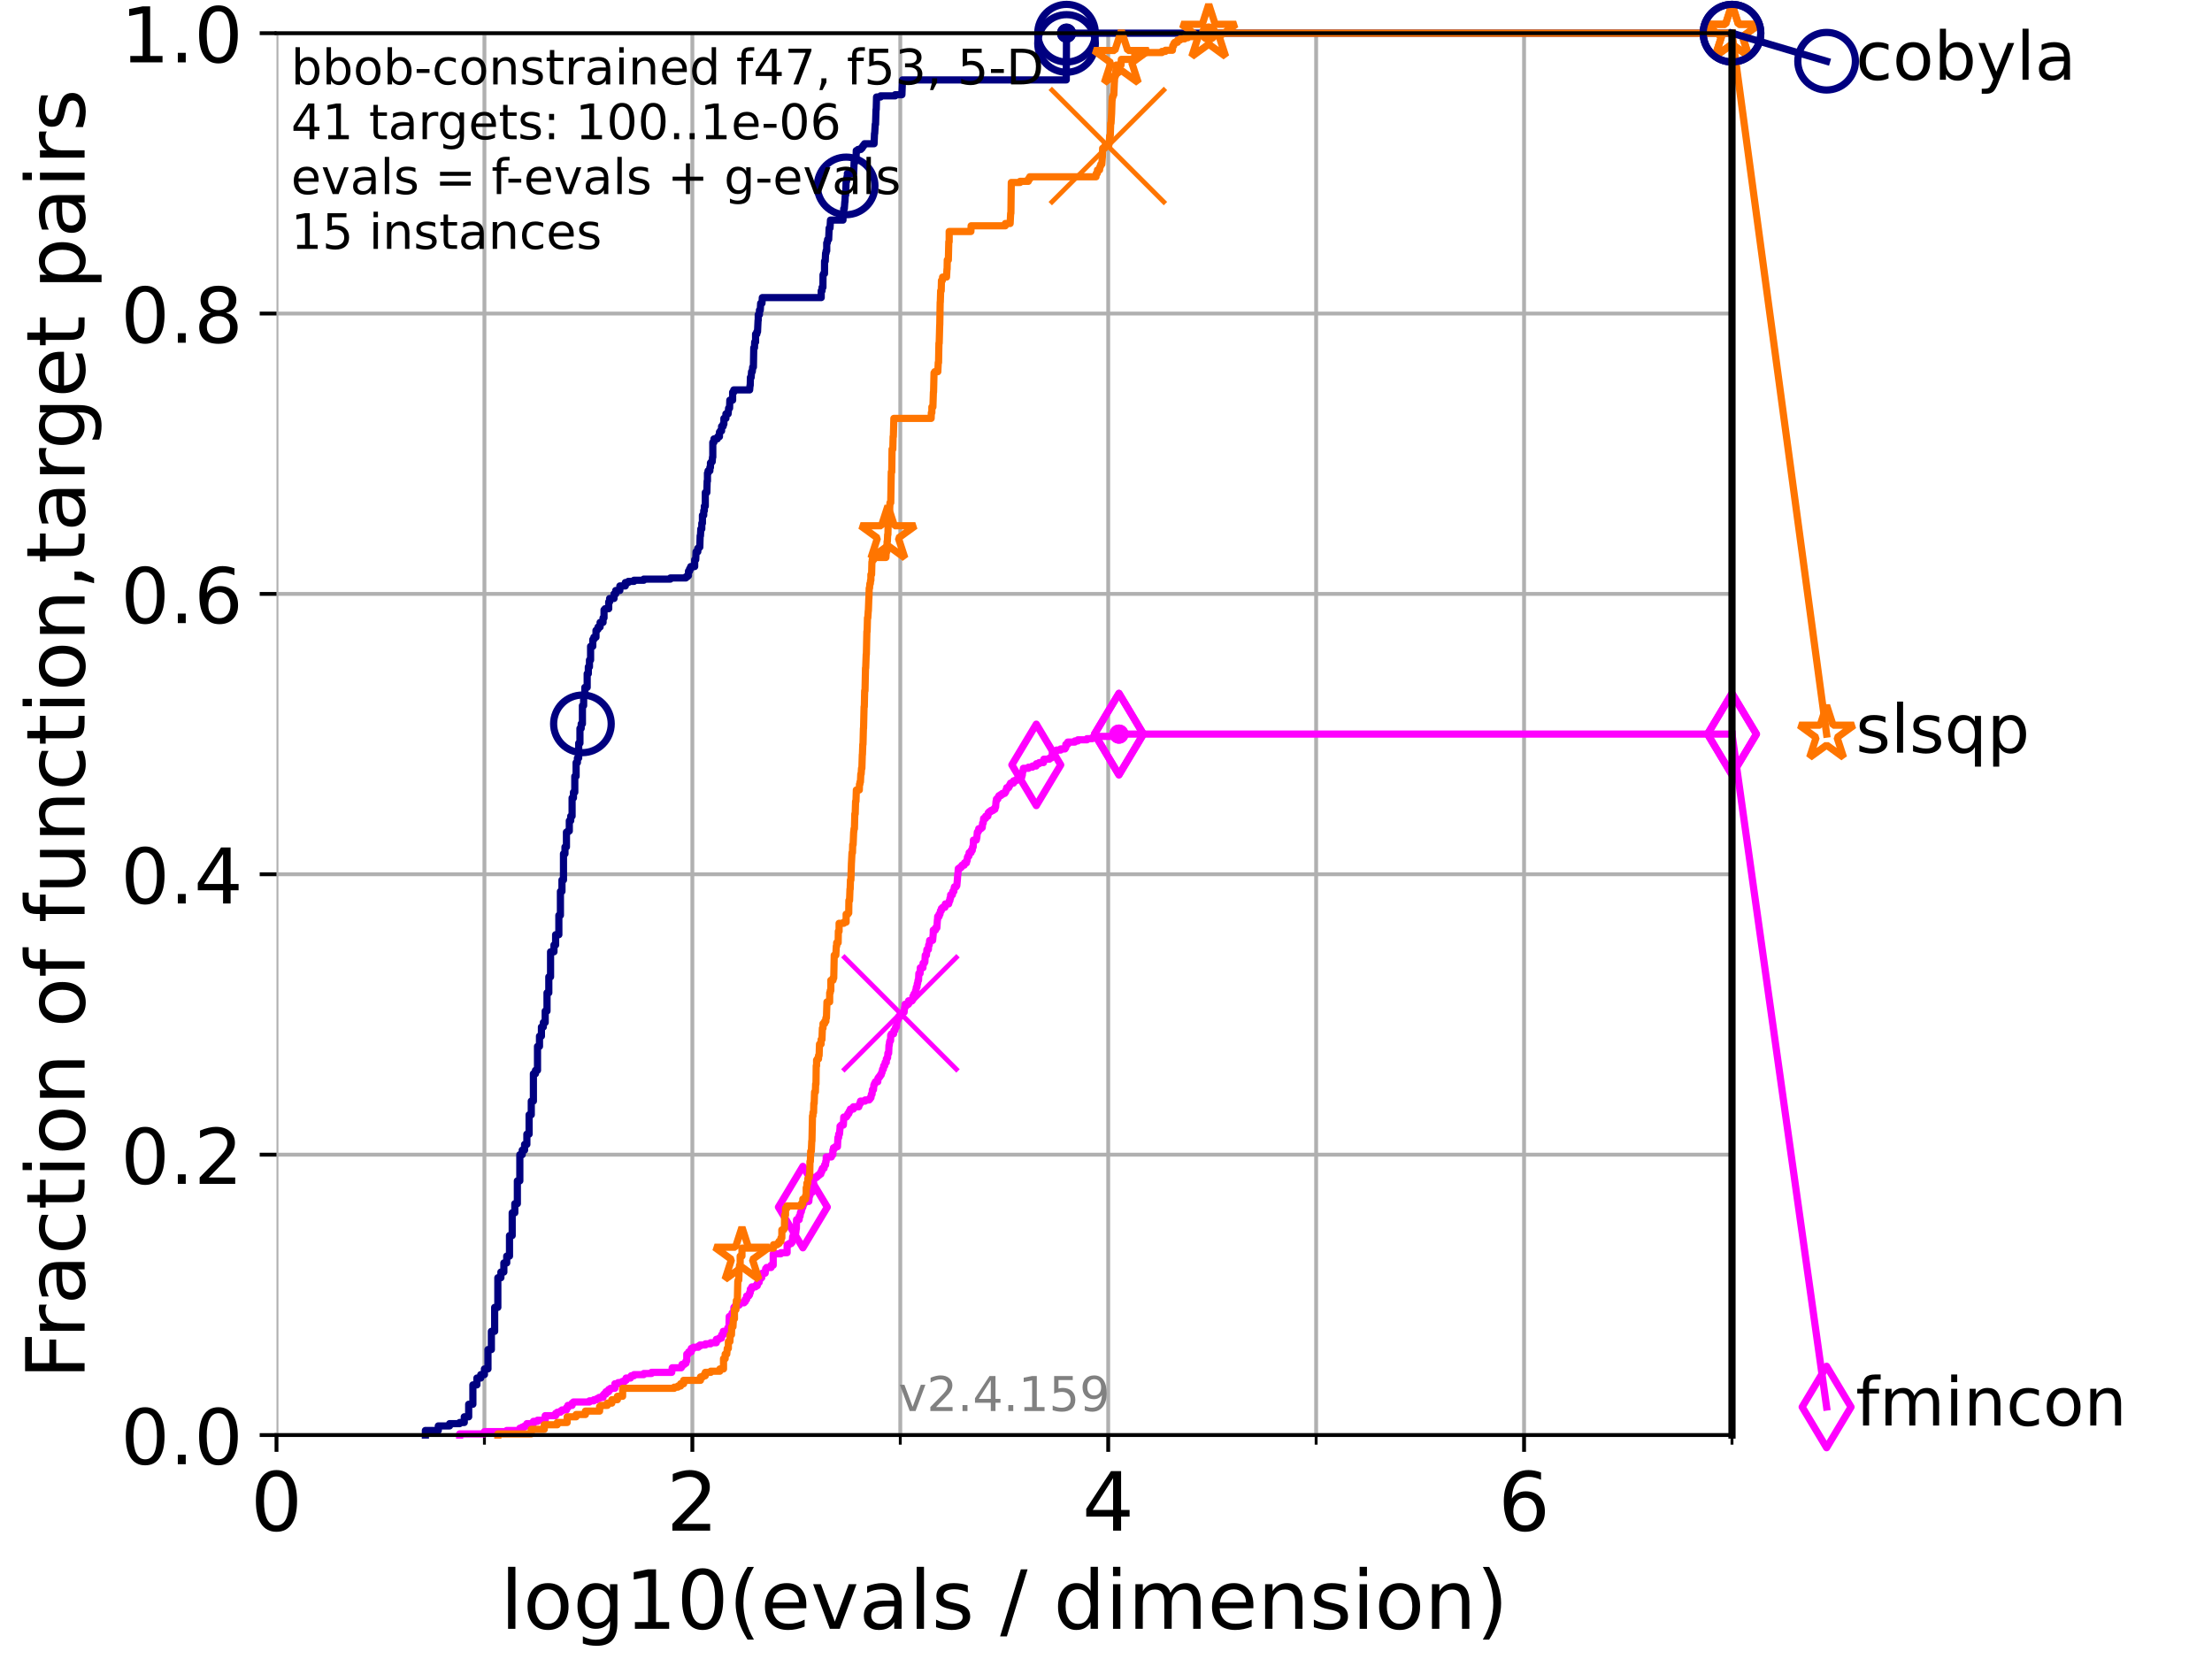 <?xml version="1.0" encoding="utf-8" standalone="no"?>
<!DOCTYPE svg PUBLIC "-//W3C//DTD SVG 1.1//EN"
  "http://www.w3.org/Graphics/SVG/1.1/DTD/svg11.dtd">
<!-- Created with matplotlib (https://matplotlib.org/) -->
<svg height="345.6pt" version="1.1" viewBox="0 0 460.8 345.6" width="460.8pt" xmlns="http://www.w3.org/2000/svg" xmlns:xlink="http://www.w3.org/1999/xlink">
 <defs>
  <style type="text/css">*{stroke-linecap:butt;stroke-linejoin:round;}</style>
 </defs>
 <g id="figure_1">
  <g id="patch_1">
   <path d="M 0 345.6 
L 460.8 345.6 
L 460.8 0 
L 0 0 
z
" style="fill:#ffffff;"/>
  </g>
  <g id="axes_1">
   <g id="patch_2">
    <path d="M 57.6 298.944 
L 360.806 298.944 
L 360.806 6.912 
L 57.6 6.912 
z
" style="fill:#ffffff;"/>
   </g>
   <g id="matplotlib.axis_1">
    <g id="xtick_1">
     <g id="line2d_1">
      <path clip-path="url(#pf1ab37557d)" d="M 57.6 298.944 
L 57.6 6.912 
" style="fill:none;stroke:#b0b0b0;stroke-linecap:square;stroke-width:0.8;"/>
     </g>
     <g id="line2d_2">
      <defs>
       <path d="M 0 0 
L 0 3.5 
" id="m9c10631793" style="stroke:#000000;stroke-width:0.8;"/>
      </defs>
      <g>
       <use style="stroke:#000000;stroke-width:0.8;" x="57.6" xlink:href="#m9c10631793" y="298.944"/>
      </g>
     </g>
     <g id="text_1">
      <!-- 0 -->
      <g transform="translate(52.192 318.861)scale(0.17 -0.17)">
       <defs>
        <path d="M 31.781 66.406 
Q 24.172 66.406 20.328 58.906 
Q 16.5 51.422 16.5 36.375 
Q 16.5 21.391 20.328 13.891 
Q 24.172 6.391 31.781 6.391 
Q 39.453 6.391 43.281 13.891 
Q 47.125 21.391 47.125 36.375 
Q 47.125 51.422 43.281 58.906 
Q 39.453 66.406 31.781 66.406 
z
M 31.781 74.219 
Q 44.047 74.219 50.516 64.516 
Q 56.984 54.828 56.984 36.375 
Q 56.984 17.969 50.516 8.266 
Q 44.047 -1.422 31.781 -1.422 
Q 19.531 -1.422 13.062 8.266 
Q 6.594 17.969 6.594 36.375 
Q 6.594 54.828 13.062 64.516 
Q 19.531 74.219 31.781 74.219 
z
" id="DejaVuSans-48"/>
       </defs>
       <use xlink:href="#DejaVuSans-48"/>
      </g>
     </g>
    </g>
    <g id="xtick_2">
     <g id="line2d_3">
      <path clip-path="url(#pf1ab37557d)" d="M 144.23 298.944 
L 144.23 6.912 
" style="fill:none;stroke:#b0b0b0;stroke-linecap:square;stroke-width:0.8;"/>
     </g>
     <g id="line2d_4">
      <g>
       <use style="stroke:#000000;stroke-width:0.8;" x="144.23" xlink:href="#m9c10631793" y="298.944"/>
      </g>
     </g>
     <g id="text_2">
      <!-- 2 -->
      <g transform="translate(138.822 318.861)scale(0.17 -0.17)">
       <defs>
        <path d="M 19.188 8.297 
L 53.609 8.297 
L 53.609 0 
L 7.328 0 
L 7.328 8.297 
Q 12.938 14.109 22.625 23.891 
Q 32.328 33.688 34.812 36.531 
Q 39.547 41.844 41.422 45.531 
Q 43.312 49.219 43.312 52.781 
Q 43.312 58.594 39.234 62.25 
Q 35.156 65.922 28.609 65.922 
Q 23.969 65.922 18.812 64.312 
Q 13.672 62.703 7.812 59.422 
L 7.812 69.391 
Q 13.766 71.781 18.938 73 
Q 24.125 74.219 28.422 74.219 
Q 39.75 74.219 46.484 68.547 
Q 53.219 62.891 53.219 53.422 
Q 53.219 48.922 51.531 44.891 
Q 49.859 40.875 45.406 35.406 
Q 44.188 33.984 37.641 27.219 
Q 31.109 20.453 19.188 8.297 
z
" id="DejaVuSans-50"/>
       </defs>
       <use xlink:href="#DejaVuSans-50"/>
      </g>
     </g>
    </g>
    <g id="xtick_3">
     <g id="line2d_5">
      <path clip-path="url(#pf1ab37557d)" d="M 230.861 298.944 
L 230.861 6.912 
" style="fill:none;stroke:#b0b0b0;stroke-linecap:square;stroke-width:0.8;"/>
     </g>
     <g id="line2d_6">
      <g>
       <use style="stroke:#000000;stroke-width:0.8;" x="230.861" xlink:href="#m9c10631793" y="298.944"/>
      </g>
     </g>
     <g id="text_3">
      <!-- 4 -->
      <g transform="translate(225.453 318.861)scale(0.17 -0.17)">
       <defs>
        <path d="M 37.797 64.312 
L 12.891 25.391 
L 37.797 25.391 
z
M 35.203 72.906 
L 47.609 72.906 
L 47.609 25.391 
L 58.016 25.391 
L 58.016 17.188 
L 47.609 17.188 
L 47.609 0 
L 37.797 0 
L 37.797 17.188 
L 4.891 17.188 
L 4.891 26.703 
z
" id="DejaVuSans-52"/>
       </defs>
       <use xlink:href="#DejaVuSans-52"/>
      </g>
     </g>
    </g>
    <g id="xtick_4">
     <g id="line2d_7">
      <path clip-path="url(#pf1ab37557d)" d="M 317.491 298.944 
L 317.491 6.912 
" style="fill:none;stroke:#b0b0b0;stroke-linecap:square;stroke-width:0.8;"/>
     </g>
     <g id="line2d_8">
      <g>
       <use style="stroke:#000000;stroke-width:0.8;" x="317.491" xlink:href="#m9c10631793" y="298.944"/>
      </g>
     </g>
     <g id="text_4">
      <!-- 6 -->
      <g transform="translate(312.083 318.861)scale(0.17 -0.17)">
       <defs>
        <path d="M 33.016 40.375 
Q 26.375 40.375 22.484 35.828 
Q 18.609 31.297 18.609 23.391 
Q 18.609 15.531 22.484 10.953 
Q 26.375 6.391 33.016 6.391 
Q 39.656 6.391 43.531 10.953 
Q 47.406 15.531 47.406 23.391 
Q 47.406 31.297 43.531 35.828 
Q 39.656 40.375 33.016 40.375 
z
M 52.594 71.297 
L 52.594 62.312 
Q 48.875 64.062 45.094 64.984 
Q 41.312 65.922 37.594 65.922 
Q 27.828 65.922 22.672 59.328 
Q 17.531 52.734 16.797 39.406 
Q 19.672 43.656 24.016 45.922 
Q 28.375 48.188 33.594 48.188 
Q 44.578 48.188 50.953 41.516 
Q 57.328 34.859 57.328 23.391 
Q 57.328 12.156 50.688 5.359 
Q 44.047 -1.422 33.016 -1.422 
Q 20.359 -1.422 13.672 8.266 
Q 6.984 17.969 6.984 36.375 
Q 6.984 53.656 15.188 63.938 
Q 23.391 74.219 37.203 74.219 
Q 40.922 74.219 44.703 73.484 
Q 48.484 72.75 52.594 71.297 
z
" id="DejaVuSans-54"/>
       </defs>
       <use xlink:href="#DejaVuSans-54"/>
      </g>
     </g>
    </g>
    <g id="xtick_5">
     <g id="line2d_9">
      <path clip-path="url(#pf1ab37557d)" d="M 100.915 298.944 
L 100.915 6.912 
" style="fill:none;stroke:#b0b0b0;stroke-linecap:square;stroke-width:0.8;"/>
     </g>
     <g id="line2d_10">
      <defs>
       <path d="M 0 0 
L 0 2 
" id="mf60b77a40e" style="stroke:#000000;stroke-width:0.6;"/>
      </defs>
      <g>
       <use style="stroke:#000000;stroke-width:0.6;" x="100.915" xlink:href="#mf60b77a40e" y="298.944"/>
      </g>
     </g>
    </g>
    <g id="xtick_6">
     <g id="line2d_11">
      <path clip-path="url(#pf1ab37557d)" d="M 187.546 298.944 
L 187.546 6.912 
" style="fill:none;stroke:#b0b0b0;stroke-linecap:square;stroke-width:0.8;"/>
     </g>
     <g id="line2d_12">
      <g>
       <use style="stroke:#000000;stroke-width:0.6;" x="187.546" xlink:href="#mf60b77a40e" y="298.944"/>
      </g>
     </g>
    </g>
    <g id="xtick_7">
     <g id="line2d_13">
      <path clip-path="url(#pf1ab37557d)" d="M 274.176 298.944 
L 274.176 6.912 
" style="fill:none;stroke:#b0b0b0;stroke-linecap:square;stroke-width:0.8;"/>
     </g>
     <g id="line2d_14">
      <g>
       <use style="stroke:#000000;stroke-width:0.6;" x="274.176" xlink:href="#mf60b77a40e" y="298.944"/>
      </g>
     </g>
    </g>
    <g id="xtick_8">
     <g id="line2d_15">
      <path clip-path="url(#pf1ab37557d)" d="M 360.806 298.944 
L 360.806 6.912 
" style="fill:none;stroke:#b0b0b0;stroke-linecap:square;stroke-width:0.8;"/>
     </g>
     <g id="line2d_16">
      <g>
       <use style="stroke:#000000;stroke-width:0.6;" x="360.806" xlink:href="#mf60b77a40e" y="298.944"/>
      </g>
     </g>
    </g>
    <g id="text_5">
     <!-- log10(evals / dimension) -->
     <g transform="translate(104.239 339.314)scale(0.17 -0.17)">
      <defs>
       <path d="M 9.422 75.984 
L 18.406 75.984 
L 18.406 0 
L 9.422 0 
z
" id="DejaVuSans-108"/>
       <path d="M 30.609 48.391 
Q 23.391 48.391 19.188 42.75 
Q 14.984 37.109 14.984 27.297 
Q 14.984 17.484 19.156 11.844 
Q 23.344 6.203 30.609 6.203 
Q 37.797 6.203 41.984 11.859 
Q 46.188 17.531 46.188 27.297 
Q 46.188 37.016 41.984 42.703 
Q 37.797 48.391 30.609 48.391 
z
M 30.609 56 
Q 42.328 56 49.016 48.375 
Q 55.719 40.766 55.719 27.297 
Q 55.719 13.875 49.016 6.219 
Q 42.328 -1.422 30.609 -1.422 
Q 18.844 -1.422 12.172 6.219 
Q 5.516 13.875 5.516 27.297 
Q 5.516 40.766 12.172 48.375 
Q 18.844 56 30.609 56 
z
" id="DejaVuSans-111"/>
       <path d="M 45.406 27.984 
Q 45.406 37.75 41.375 43.109 
Q 37.359 48.484 30.078 48.484 
Q 22.859 48.484 18.828 43.109 
Q 14.797 37.75 14.797 27.984 
Q 14.797 18.266 18.828 12.891 
Q 22.859 7.516 30.078 7.516 
Q 37.359 7.516 41.375 12.891 
Q 45.406 18.266 45.406 27.984 
z
M 54.391 6.781 
Q 54.391 -7.172 48.188 -13.984 
Q 42 -20.797 29.203 -20.797 
Q 24.469 -20.797 20.266 -20.094 
Q 16.062 -19.391 12.109 -17.922 
L 12.109 -9.188 
Q 16.062 -11.328 19.922 -12.344 
Q 23.781 -13.375 27.781 -13.375 
Q 36.625 -13.375 41.016 -8.766 
Q 45.406 -4.156 45.406 5.172 
L 45.406 9.625 
Q 42.625 4.781 38.281 2.391 
Q 33.938 0 27.875 0 
Q 17.828 0 11.672 7.656 
Q 5.516 15.328 5.516 27.984 
Q 5.516 40.672 11.672 48.328 
Q 17.828 56 27.875 56 
Q 33.938 56 38.281 53.609 
Q 42.625 51.219 45.406 46.391 
L 45.406 54.688 
L 54.391 54.688 
z
" id="DejaVuSans-103"/>
       <path d="M 12.406 8.297 
L 28.516 8.297 
L 28.516 63.922 
L 10.984 60.406 
L 10.984 69.391 
L 28.422 72.906 
L 38.281 72.906 
L 38.281 8.297 
L 54.391 8.297 
L 54.391 0 
L 12.406 0 
z
" id="DejaVuSans-49"/>
       <path d="M 31 75.875 
Q 24.469 64.656 21.281 53.656 
Q 18.109 42.672 18.109 31.391 
Q 18.109 20.125 21.312 9.062 
Q 24.516 -2 31 -13.188 
L 23.188 -13.188 
Q 15.875 -1.703 12.234 9.375 
Q 8.594 20.453 8.594 31.391 
Q 8.594 42.281 12.203 53.312 
Q 15.828 64.359 23.188 75.875 
z
" id="DejaVuSans-40"/>
       <path d="M 56.203 29.594 
L 56.203 25.203 
L 14.891 25.203 
Q 15.484 15.922 20.484 11.062 
Q 25.484 6.203 34.422 6.203 
Q 39.594 6.203 44.453 7.469 
Q 49.312 8.734 54.109 11.281 
L 54.109 2.781 
Q 49.266 0.734 44.188 -0.344 
Q 39.109 -1.422 33.891 -1.422 
Q 20.797 -1.422 13.156 6.188 
Q 5.516 13.812 5.516 26.812 
Q 5.516 40.234 12.766 48.109 
Q 20.016 56 32.328 56 
Q 43.359 56 49.781 48.891 
Q 56.203 41.797 56.203 29.594 
z
M 47.219 32.234 
Q 47.125 39.594 43.094 43.984 
Q 39.062 48.391 32.422 48.391 
Q 24.906 48.391 20.391 44.141 
Q 15.875 39.891 15.188 32.172 
z
" id="DejaVuSans-101"/>
       <path d="M 2.984 54.688 
L 12.5 54.688 
L 29.594 8.797 
L 46.688 54.688 
L 56.203 54.688 
L 35.688 0 
L 23.484 0 
z
" id="DejaVuSans-118"/>
       <path d="M 34.281 27.484 
Q 23.391 27.484 19.188 25 
Q 14.984 22.516 14.984 16.5 
Q 14.984 11.719 18.141 8.906 
Q 21.297 6.109 26.703 6.109 
Q 34.188 6.109 38.703 11.406 
Q 43.219 16.703 43.219 25.484 
L 43.219 27.484 
z
M 52.203 31.203 
L 52.203 0 
L 43.219 0 
L 43.219 8.297 
Q 40.141 3.328 35.547 0.953 
Q 30.953 -1.422 24.312 -1.422 
Q 15.922 -1.422 10.953 3.297 
Q 6 8.016 6 15.922 
Q 6 25.141 12.172 29.828 
Q 18.359 34.516 30.609 34.516 
L 43.219 34.516 
L 43.219 35.406 
Q 43.219 41.609 39.141 45 
Q 35.062 48.391 27.688 48.391 
Q 23 48.391 18.547 47.266 
Q 14.109 46.141 10.016 43.891 
L 10.016 52.203 
Q 14.938 54.109 19.578 55.047 
Q 24.219 56 28.609 56 
Q 40.484 56 46.344 49.844 
Q 52.203 43.703 52.203 31.203 
z
" id="DejaVuSans-97"/>
       <path d="M 44.281 53.078 
L 44.281 44.578 
Q 40.484 46.531 36.375 47.5 
Q 32.281 48.484 27.875 48.484 
Q 21.188 48.484 17.844 46.438 
Q 14.5 44.391 14.5 40.281 
Q 14.5 37.156 16.891 35.375 
Q 19.281 33.594 26.516 31.984 
L 29.594 31.297 
Q 39.156 29.25 43.188 25.516 
Q 47.219 21.781 47.219 15.094 
Q 47.219 7.469 41.188 3.016 
Q 35.156 -1.422 24.609 -1.422 
Q 20.219 -1.422 15.453 -0.562 
Q 10.688 0.297 5.422 2 
L 5.422 11.281 
Q 10.406 8.688 15.234 7.391 
Q 20.062 6.109 24.812 6.109 
Q 31.156 6.109 34.562 8.281 
Q 37.984 10.453 37.984 14.406 
Q 37.984 18.062 35.516 20.016 
Q 33.062 21.969 24.703 23.781 
L 21.578 24.516 
Q 13.234 26.266 9.516 29.906 
Q 5.812 33.547 5.812 39.891 
Q 5.812 47.609 11.281 51.797 
Q 16.75 56 26.812 56 
Q 31.781 56 36.172 55.266 
Q 40.578 54.547 44.281 53.078 
z
" id="DejaVuSans-115"/>
       <path id="DejaVuSans-32"/>
       <path d="M 25.391 72.906 
L 33.688 72.906 
L 8.297 -9.281 
L 0 -9.281 
z
" id="DejaVuSans-47"/>
       <path d="M 45.406 46.391 
L 45.406 75.984 
L 54.391 75.984 
L 54.391 0 
L 45.406 0 
L 45.406 8.203 
Q 42.578 3.328 38.25 0.953 
Q 33.938 -1.422 27.875 -1.422 
Q 17.969 -1.422 11.734 6.484 
Q 5.516 14.406 5.516 27.297 
Q 5.516 40.188 11.734 48.094 
Q 17.969 56 27.875 56 
Q 33.938 56 38.25 53.625 
Q 42.578 51.266 45.406 46.391 
z
M 14.797 27.297 
Q 14.797 17.391 18.875 11.75 
Q 22.953 6.109 30.078 6.109 
Q 37.203 6.109 41.297 11.75 
Q 45.406 17.391 45.406 27.297 
Q 45.406 37.203 41.297 42.844 
Q 37.203 48.484 30.078 48.484 
Q 22.953 48.484 18.875 42.844 
Q 14.797 37.203 14.797 27.297 
z
" id="DejaVuSans-100"/>
       <path d="M 9.422 54.688 
L 18.406 54.688 
L 18.406 0 
L 9.422 0 
z
M 9.422 75.984 
L 18.406 75.984 
L 18.406 64.594 
L 9.422 64.594 
z
" id="DejaVuSans-105"/>
       <path d="M 52 44.188 
Q 55.375 50.25 60.062 53.125 
Q 64.75 56 71.094 56 
Q 79.641 56 84.281 50.016 
Q 88.922 44.047 88.922 33.016 
L 88.922 0 
L 79.891 0 
L 79.891 32.719 
Q 79.891 40.578 77.094 44.375 
Q 74.312 48.188 68.609 48.188 
Q 61.625 48.188 57.562 43.547 
Q 53.516 38.922 53.516 30.906 
L 53.516 0 
L 44.484 0 
L 44.484 32.719 
Q 44.484 40.625 41.703 44.406 
Q 38.922 48.188 33.109 48.188 
Q 26.219 48.188 22.156 43.531 
Q 18.109 38.875 18.109 30.906 
L 18.109 0 
L 9.078 0 
L 9.078 54.688 
L 18.109 54.688 
L 18.109 46.188 
Q 21.188 51.219 25.484 53.609 
Q 29.781 56 35.688 56 
Q 41.656 56 45.828 52.969 
Q 50 49.953 52 44.188 
z
" id="DejaVuSans-109"/>
       <path d="M 54.891 33.016 
L 54.891 0 
L 45.906 0 
L 45.906 32.719 
Q 45.906 40.484 42.875 44.328 
Q 39.844 48.188 33.797 48.188 
Q 26.516 48.188 22.312 43.547 
Q 18.109 38.922 18.109 30.906 
L 18.109 0 
L 9.078 0 
L 9.078 54.688 
L 18.109 54.688 
L 18.109 46.188 
Q 21.344 51.125 25.703 53.562 
Q 30.078 56 35.797 56 
Q 45.219 56 50.047 50.172 
Q 54.891 44.344 54.891 33.016 
z
" id="DejaVuSans-110"/>
       <path d="M 8.016 75.875 
L 15.828 75.875 
Q 23.141 64.359 26.781 53.312 
Q 30.422 42.281 30.422 31.391 
Q 30.422 20.453 26.781 9.375 
Q 23.141 -1.703 15.828 -13.188 
L 8.016 -13.188 
Q 14.5 -2 17.703 9.062 
Q 20.906 20.125 20.906 31.391 
Q 20.906 42.672 17.703 53.656 
Q 14.5 64.656 8.016 75.875 
z
" id="DejaVuSans-41"/>
      </defs>
      <use xlink:href="#DejaVuSans-108"/>
      <use x="27.783" xlink:href="#DejaVuSans-111"/>
      <use x="88.965" xlink:href="#DejaVuSans-103"/>
      <use x="152.441" xlink:href="#DejaVuSans-49"/>
      <use x="216.064" xlink:href="#DejaVuSans-48"/>
      <use x="279.688" xlink:href="#DejaVuSans-40"/>
      <use x="318.701" xlink:href="#DejaVuSans-101"/>
      <use x="380.225" xlink:href="#DejaVuSans-118"/>
      <use x="439.404" xlink:href="#DejaVuSans-97"/>
      <use x="500.684" xlink:href="#DejaVuSans-108"/>
      <use x="528.467" xlink:href="#DejaVuSans-115"/>
      <use x="580.566" xlink:href="#DejaVuSans-32"/>
      <use x="612.354" xlink:href="#DejaVuSans-47"/>
      <use x="646.045" xlink:href="#DejaVuSans-32"/>
      <use x="677.832" xlink:href="#DejaVuSans-100"/>
      <use x="741.309" xlink:href="#DejaVuSans-105"/>
      <use x="769.092" xlink:href="#DejaVuSans-109"/>
      <use x="866.504" xlink:href="#DejaVuSans-101"/>
      <use x="928.027" xlink:href="#DejaVuSans-110"/>
      <use x="991.406" xlink:href="#DejaVuSans-115"/>
      <use x="1043.506" xlink:href="#DejaVuSans-105"/>
      <use x="1071.289" xlink:href="#DejaVuSans-111"/>
      <use x="1132.471" xlink:href="#DejaVuSans-110"/>
      <use x="1195.85" xlink:href="#DejaVuSans-41"/>
     </g>
    </g>
   </g>
   <g id="matplotlib.axis_2">
    <g id="ytick_1">
     <g id="line2d_17">
      <path clip-path="url(#pf1ab37557d)" d="M 57.6 298.944 
L 360.806 298.944 
" style="fill:none;stroke:#b0b0b0;stroke-linecap:square;stroke-width:0.8;"/>
     </g>
     <g id="line2d_18">
      <defs>
       <path d="M 0 0 
L -3.5 0 
" id="md9a790c407" style="stroke:#000000;stroke-width:0.8;"/>
      </defs>
      <g>
       <use style="stroke:#000000;stroke-width:0.8;" x="57.6" xlink:href="#md9a790c407" y="298.944"/>
      </g>
     </g>
     <g id="text_6">
      <!-- 0.0 -->
      <g transform="translate(25.155 305.023)scale(0.16 -0.16)">
       <defs>
        <path d="M 10.688 12.406 
L 21 12.406 
L 21 0 
L 10.688 0 
z
" id="DejaVuSans-46"/>
       </defs>
       <use xlink:href="#DejaVuSans-48"/>
       <use x="63.623" xlink:href="#DejaVuSans-46"/>
       <use x="95.41" xlink:href="#DejaVuSans-48"/>
      </g>
     </g>
    </g>
    <g id="ytick_2">
     <g id="line2d_19">
      <path clip-path="url(#pf1ab37557d)" d="M 57.6 240.538 
L 360.806 240.538 
" style="fill:none;stroke:#b0b0b0;stroke-linecap:square;stroke-width:0.8;"/>
     </g>
     <g id="line2d_20">
      <g>
       <use style="stroke:#000000;stroke-width:0.8;" x="57.6" xlink:href="#md9a790c407" y="240.538"/>
      </g>
     </g>
     <g id="text_7">
      <!-- 0.2 -->
      <g transform="translate(25.155 246.616)scale(0.16 -0.16)">
       <use xlink:href="#DejaVuSans-48"/>
       <use x="63.623" xlink:href="#DejaVuSans-46"/>
       <use x="95.41" xlink:href="#DejaVuSans-50"/>
      </g>
     </g>
    </g>
    <g id="ytick_3">
     <g id="line2d_21">
      <path clip-path="url(#pf1ab37557d)" d="M 57.6 182.131 
L 360.806 182.131 
" style="fill:none;stroke:#b0b0b0;stroke-linecap:square;stroke-width:0.8;"/>
     </g>
     <g id="line2d_22">
      <g>
       <use style="stroke:#000000;stroke-width:0.8;" x="57.6" xlink:href="#md9a790c407" y="182.131"/>
      </g>
     </g>
     <g id="text_8">
      <!-- 0.4 -->
      <g transform="translate(25.155 188.21)scale(0.16 -0.16)">
       <use xlink:href="#DejaVuSans-48"/>
       <use x="63.623" xlink:href="#DejaVuSans-46"/>
       <use x="95.41" xlink:href="#DejaVuSans-52"/>
      </g>
     </g>
    </g>
    <g id="ytick_4">
     <g id="line2d_23">
      <path clip-path="url(#pf1ab37557d)" d="M 57.6 123.725 
L 360.806 123.725 
" style="fill:none;stroke:#b0b0b0;stroke-linecap:square;stroke-width:0.8;"/>
     </g>
     <g id="line2d_24">
      <g>
       <use style="stroke:#000000;stroke-width:0.8;" x="57.6" xlink:href="#md9a790c407" y="123.725"/>
      </g>
     </g>
     <g id="text_9">
      <!-- 0.6 -->
      <g transform="translate(25.155 129.804)scale(0.16 -0.16)">
       <use xlink:href="#DejaVuSans-48"/>
       <use x="63.623" xlink:href="#DejaVuSans-46"/>
       <use x="95.41" xlink:href="#DejaVuSans-54"/>
      </g>
     </g>
    </g>
    <g id="ytick_5">
     <g id="line2d_25">
      <path clip-path="url(#pf1ab37557d)" d="M 57.6 65.318 
L 360.806 65.318 
" style="fill:none;stroke:#b0b0b0;stroke-linecap:square;stroke-width:0.8;"/>
     </g>
     <g id="line2d_26">
      <g>
       <use style="stroke:#000000;stroke-width:0.8;" x="57.6" xlink:href="#md9a790c407" y="65.318"/>
      </g>
     </g>
     <g id="text_10">
      <!-- 0.8 -->
      <g transform="translate(25.155 71.397)scale(0.16 -0.16)">
       <defs>
        <path d="M 31.781 34.625 
Q 24.75 34.625 20.719 30.859 
Q 16.703 27.094 16.703 20.516 
Q 16.703 13.922 20.719 10.156 
Q 24.75 6.391 31.781 6.391 
Q 38.812 6.391 42.859 10.172 
Q 46.922 13.969 46.922 20.516 
Q 46.922 27.094 42.891 30.859 
Q 38.875 34.625 31.781 34.625 
z
M 21.922 38.812 
Q 15.578 40.375 12.031 44.719 
Q 8.5 49.078 8.5 55.328 
Q 8.5 64.062 14.719 69.141 
Q 20.953 74.219 31.781 74.219 
Q 42.672 74.219 48.875 69.141 
Q 55.078 64.062 55.078 55.328 
Q 55.078 49.078 51.531 44.719 
Q 48 40.375 41.703 38.812 
Q 48.828 37.156 52.797 32.312 
Q 56.781 27.484 56.781 20.516 
Q 56.781 9.906 50.312 4.234 
Q 43.844 -1.422 31.781 -1.422 
Q 19.734 -1.422 13.25 4.234 
Q 6.781 9.906 6.781 20.516 
Q 6.781 27.484 10.781 32.312 
Q 14.797 37.156 21.922 38.812 
z
M 18.312 54.391 
Q 18.312 48.734 21.844 45.562 
Q 25.391 42.391 31.781 42.391 
Q 38.141 42.391 41.719 45.562 
Q 45.312 48.734 45.312 54.391 
Q 45.312 60.062 41.719 63.234 
Q 38.141 66.406 31.781 66.406 
Q 25.391 66.406 21.844 63.234 
Q 18.312 60.062 18.312 54.391 
z
" id="DejaVuSans-56"/>
       </defs>
       <use xlink:href="#DejaVuSans-48"/>
       <use x="63.623" xlink:href="#DejaVuSans-46"/>
       <use x="95.41" xlink:href="#DejaVuSans-56"/>
      </g>
     </g>
    </g>
    <g id="ytick_6">
     <g id="line2d_27">
      <path clip-path="url(#pf1ab37557d)" d="M 57.6 6.912 
L 360.806 6.912 
" style="fill:none;stroke:#b0b0b0;stroke-linecap:square;stroke-width:0.8;"/>
     </g>
     <g id="line2d_28">
      <g>
       <use style="stroke:#000000;stroke-width:0.8;" x="57.6" xlink:href="#md9a790c407" y="6.912"/>
      </g>
     </g>
     <g id="text_11">
      <!-- 1.0 -->
      <g transform="translate(25.155 12.991)scale(0.16 -0.16)">
       <use xlink:href="#DejaVuSans-49"/>
       <use x="63.623" xlink:href="#DejaVuSans-46"/>
       <use x="95.41" xlink:href="#DejaVuSans-48"/>
      </g>
     </g>
    </g>
    <g id="text_12">
     <!-- Fraction of function,target pairs -->
     <g transform="translate(17.62 287.313)rotate(-90)scale(0.17 -0.17)">
      <defs>
       <path d="M 9.812 72.906 
L 51.703 72.906 
L 51.703 64.594 
L 19.672 64.594 
L 19.672 43.109 
L 48.578 43.109 
L 48.578 34.812 
L 19.672 34.812 
L 19.672 0 
L 9.812 0 
z
" id="DejaVuSans-70"/>
       <path d="M 41.109 46.297 
Q 39.594 47.172 37.812 47.578 
Q 36.031 48 33.891 48 
Q 26.266 48 22.188 43.047 
Q 18.109 38.094 18.109 28.812 
L 18.109 0 
L 9.078 0 
L 9.078 54.688 
L 18.109 54.688 
L 18.109 46.188 
Q 20.953 51.172 25.484 53.578 
Q 30.031 56 36.531 56 
Q 37.453 56 38.578 55.875 
Q 39.703 55.766 41.062 55.516 
z
" id="DejaVuSans-114"/>
       <path d="M 48.781 52.594 
L 48.781 44.188 
Q 44.969 46.297 41.141 47.344 
Q 37.312 48.391 33.406 48.391 
Q 24.656 48.391 19.812 42.844 
Q 14.984 37.312 14.984 27.297 
Q 14.984 17.281 19.812 11.734 
Q 24.656 6.203 33.406 6.203 
Q 37.312 6.203 41.141 7.25 
Q 44.969 8.297 48.781 10.406 
L 48.781 2.094 
Q 45.016 0.344 40.984 -0.531 
Q 36.969 -1.422 32.422 -1.422 
Q 20.062 -1.422 12.781 6.344 
Q 5.516 14.109 5.516 27.297 
Q 5.516 40.672 12.859 48.328 
Q 20.219 56 33.016 56 
Q 37.156 56 41.109 55.141 
Q 45.062 54.297 48.781 52.594 
z
" id="DejaVuSans-99"/>
       <path d="M 18.312 70.219 
L 18.312 54.688 
L 36.812 54.688 
L 36.812 47.703 
L 18.312 47.703 
L 18.312 18.016 
Q 18.312 11.328 20.141 9.422 
Q 21.969 7.516 27.594 7.516 
L 36.812 7.516 
L 36.812 0 
L 27.594 0 
Q 17.188 0 13.234 3.875 
Q 9.281 7.766 9.281 18.016 
L 9.281 47.703 
L 2.688 47.703 
L 2.688 54.688 
L 9.281 54.688 
L 9.281 70.219 
z
" id="DejaVuSans-116"/>
       <path d="M 37.109 75.984 
L 37.109 68.5 
L 28.516 68.5 
Q 23.688 68.5 21.797 66.547 
Q 19.922 64.594 19.922 59.516 
L 19.922 54.688 
L 34.719 54.688 
L 34.719 47.703 
L 19.922 47.703 
L 19.922 0 
L 10.891 0 
L 10.891 47.703 
L 2.297 47.703 
L 2.297 54.688 
L 10.891 54.688 
L 10.891 58.5 
Q 10.891 67.625 15.141 71.797 
Q 19.391 75.984 28.609 75.984 
z
" id="DejaVuSans-102"/>
       <path d="M 8.5 21.578 
L 8.5 54.688 
L 17.484 54.688 
L 17.484 21.922 
Q 17.484 14.156 20.5 10.266 
Q 23.531 6.391 29.594 6.391 
Q 36.859 6.391 41.078 11.031 
Q 45.312 15.672 45.312 23.688 
L 45.312 54.688 
L 54.297 54.688 
L 54.297 0 
L 45.312 0 
L 45.312 8.406 
Q 42.047 3.422 37.719 1 
Q 33.406 -1.422 27.688 -1.422 
Q 18.266 -1.422 13.375 4.438 
Q 8.5 10.297 8.5 21.578 
z
M 31.109 56 
z
" id="DejaVuSans-117"/>
       <path d="M 11.719 12.406 
L 22.016 12.406 
L 22.016 4 
L 14.016 -11.625 
L 7.719 -11.625 
L 11.719 4 
z
" id="DejaVuSans-44"/>
       <path d="M 18.109 8.203 
L 18.109 -20.797 
L 9.078 -20.797 
L 9.078 54.688 
L 18.109 54.688 
L 18.109 46.391 
Q 20.953 51.266 25.266 53.625 
Q 29.594 56 35.594 56 
Q 45.562 56 51.781 48.094 
Q 58.016 40.188 58.016 27.297 
Q 58.016 14.406 51.781 6.484 
Q 45.562 -1.422 35.594 -1.422 
Q 29.594 -1.422 25.266 0.953 
Q 20.953 3.328 18.109 8.203 
z
M 48.688 27.297 
Q 48.688 37.203 44.609 42.844 
Q 40.531 48.484 33.406 48.484 
Q 26.266 48.484 22.188 42.844 
Q 18.109 37.203 18.109 27.297 
Q 18.109 17.391 22.188 11.75 
Q 26.266 6.109 33.406 6.109 
Q 40.531 6.109 44.609 11.75 
Q 48.688 17.391 48.688 27.297 
z
" id="DejaVuSans-112"/>
      </defs>
      <use xlink:href="#DejaVuSans-70"/>
      <use x="50.27" xlink:href="#DejaVuSans-114"/>
      <use x="91.383" xlink:href="#DejaVuSans-97"/>
      <use x="152.662" xlink:href="#DejaVuSans-99"/>
      <use x="207.643" xlink:href="#DejaVuSans-116"/>
      <use x="246.852" xlink:href="#DejaVuSans-105"/>
      <use x="274.635" xlink:href="#DejaVuSans-111"/>
      <use x="335.816" xlink:href="#DejaVuSans-110"/>
      <use x="399.195" xlink:href="#DejaVuSans-32"/>
      <use x="430.982" xlink:href="#DejaVuSans-111"/>
      <use x="492.164" xlink:href="#DejaVuSans-102"/>
      <use x="527.369" xlink:href="#DejaVuSans-32"/>
      <use x="559.156" xlink:href="#DejaVuSans-102"/>
      <use x="594.361" xlink:href="#DejaVuSans-117"/>
      <use x="657.74" xlink:href="#DejaVuSans-110"/>
      <use x="721.119" xlink:href="#DejaVuSans-99"/>
      <use x="776.1" xlink:href="#DejaVuSans-116"/>
      <use x="815.309" xlink:href="#DejaVuSans-105"/>
      <use x="843.092" xlink:href="#DejaVuSans-111"/>
      <use x="904.273" xlink:href="#DejaVuSans-110"/>
      <use x="967.652" xlink:href="#DejaVuSans-44"/>
      <use x="999.439" xlink:href="#DejaVuSans-116"/>
      <use x="1038.648" xlink:href="#DejaVuSans-97"/>
      <use x="1099.928" xlink:href="#DejaVuSans-114"/>
      <use x="1139.291" xlink:href="#DejaVuSans-103"/>
      <use x="1202.768" xlink:href="#DejaVuSans-101"/>
      <use x="1264.291" xlink:href="#DejaVuSans-116"/>
      <use x="1303.5" xlink:href="#DejaVuSans-32"/>
      <use x="1335.287" xlink:href="#DejaVuSans-112"/>
      <use x="1398.764" xlink:href="#DejaVuSans-97"/>
      <use x="1460.043" xlink:href="#DejaVuSans-105"/>
      <use x="1487.826" xlink:href="#DejaVuSans-114"/>
      <use x="1528.939" xlink:href="#DejaVuSans-115"/>
     </g>
    </g>
   </g>
   <g id="line2d_29">
    <defs>
     <path d="M 0 1.5 
C 0.398 1.5 0.779 1.342 1.061 1.061 
C 1.342 0.779 1.5 0.398 1.5 0 
C 1.5 -0.398 1.342 -0.779 1.061 -1.061 
C 0.779 -1.342 0.398 -1.5 0 -1.5 
C -0.398 -1.5 -0.779 -1.342 -1.061 -1.061 
C -1.342 -0.779 -1.5 -0.398 -1.5 0 
C -1.5 0.398 -1.342 0.779 -1.061 1.061 
C -0.779 1.342 -0.398 1.5 0 1.5 
z
" id="m9a219d2798" style="stroke:#000080;"/>
    </defs>
    <g>
     <use style="fill:#000080;stroke:#000080;" x="222.18" xlink:href="#m9a219d2798" y="6.912"/>
     <use style="fill:#000080;stroke:#000080;" x="222.18" xlink:href="#m9a219d2798" y="6.912"/>
    </g>
   </g>
   <g id="line2d_30">
    <path d="M 88.614 298.944 
L 88.614 297.994 
L 91.306 297.994 
L 91.306 297.045 
L 93.66 297.045 
L 93.66 296.57 
L 95.753 296.57 
L 95.753 296.332 
L 96.718 296.332 
L 96.718 295.145 
L 97.635 295.145 
L 97.635 292.534 
L 98.51 292.534 
L 98.51 288.497 
L 99.347 288.497 
L 99.347 287.073 
L 100.147 287.073 
L 100.147 286.361 
L 100.915 286.361 
L 100.915 285.173 
L 101.653 285.173 
L 101.653 281.137 
L 102.363 281.137 
L 102.363 277.338 
L 103.047 277.338 
L 103.047 272.352 
L 103.707 272.352 
L 103.707 266.179 
L 104.345 266.179 
L 104.345 264.992 
L 104.962 264.992 
L 104.962 263.093 
L 105.559 263.093 
L 105.559 261.668 
L 106.138 261.668 
L 106.138 257.395 
L 106.699 257.395 
L 106.699 252.646 
L 107.245 252.646 
L 107.245 250.747 
L 107.775 250.747 
L 107.775 245.998 
L 108.29 245.998 
L 108.29 240.538 
L 108.792 240.538 
L 108.792 239.588 
L 109.28 239.588 
L 109.28 238.401 
L 109.757 238.401 
L 109.757 236.264 
L 110.221 236.264 
L 110.221 232.228 
L 110.675 232.228 
L 110.675 229.379 
L 111.117 229.379 
L 111.117 223.68 
L 111.55 223.68 
L 111.55 222.968 
L 111.972 222.968 
L 111.972 217.982 
L 112.386 217.982 
L 112.386 215.845 
L 112.79 215.845 
L 112.79 213.946 
L 113.186 213.946 
L 113.186 212.996 
L 113.574 212.996 
L 113.574 210.622 
L 113.954 210.622 
L 113.954 206.823 
L 114.327 206.823 
L 114.327 203.499 
L 114.692 203.499 
L 114.692 198.276 
L 115.402 198.276 
L 115.402 196.852 
L 115.747 196.852 
L 115.747 194.715 
L 116.419 194.715 
L 116.419 190.678 
L 116.746 190.678 
L 116.746 185.693 
L 117.068 185.693 
L 117.068 183.318 
L 117.384 183.318 
L 117.384 177.858 
L 117.695 177.858 
L 117.695 176.433 
L 118.001 176.433 
L 118.001 173.346 
L 118.302 173.346 
L 118.302 173.109 
L 118.598 173.109 
L 118.598 170.972 
L 118.89 170.972 
L 118.89 170.023 
L 119.177 170.023 
L 119.177 166.224 
L 119.46 166.224 
L 119.46 165.037 
L 119.739 165.037 
L 119.739 161.713 
L 120.013 161.713 
L 120.013 158.864 
L 120.284 158.864 
L 120.284 157.914 
L 120.551 157.914 
L 120.551 154.827 
L 120.814 154.827 
L 120.814 151.741 
L 121.073 151.741 
L 121.073 150.791 
L 121.329 150.791 
L 121.329 146.992 
L 121.582 146.992 
L 121.582 144.856 
L 121.831 144.856 
L 121.831 143.194 
L 122.32 143.194 
L 122.32 140.345 
L 122.559 140.345 
L 122.559 138.92 
L 122.796 138.92 
L 122.796 137.495 
L 123.03 137.495 
L 123.03 134.646 
L 123.488 134.646 
L 123.488 133.222 
L 123.714 133.222 
L 123.714 132.747 
L 124.156 132.747 
L 124.156 131.322 
L 124.374 131.322 
L 124.374 131.085 
L 124.589 131.085 
L 124.589 130.61 
L 125.012 130.61 
L 125.012 129.66 
L 125.628 129.66 
L 125.628 128.711 
L 125.83 128.711 
L 125.83 127.049 
L 126.029 127.049 
L 126.029 126.811 
L 126.804 126.811 
L 126.804 125.387 
L 126.994 125.387 
L 126.994 124.674 
L 127.911 124.674 
L 127.911 123.725 
L 128.266 123.725 
L 128.266 123.013 
L 129.125 123.013 
L 129.125 122.063 
L 130.266 122.063 
L 130.266 121.351 
L 130.888 121.351 
L 130.888 121.113 
L 132.073 121.113 
L 132.073 120.876 
L 134.113 120.876 
L 134.113 120.638 
L 139.653 120.638 
L 139.653 120.401 
L 142.865 120.401 
L 142.865 120.163 
L 143.186 120.163 
L 143.186 119.926 
L 143.423 119.926 
L 143.423 118.976 
L 143.657 118.976 
L 143.657 118.501 
L 143.889 118.501 
L 143.889 118.027 
L 144.713 118.027 
L 144.713 116.602 
L 144.932 116.602 
L 145.004 114.94 
L 145.362 114.94 
L 145.362 114.228 
L 145.573 114.228 
L 145.573 113.99 
L 145.782 113.99 
L 145.852 111.616 
L 145.92 111.616 
L 145.989 110.192 
L 146.194 110.192 
L 146.194 109.004 
L 146.329 109.004 
L 146.329 107.343 
L 146.596 107.343 
L 146.596 106.393 
L 146.728 106.393 
L 146.728 105.443 
L 146.925 105.443 
L 146.925 102.594 
L 147.248 102.594 
L 147.312 100.22 
L 147.376 100.22 
L 147.376 98.558 
L 147.503 98.558 
L 147.503 98.083 
L 147.878 98.083 
L 147.878 97.371 
L 148.002 97.371 
L 148.002 96.421 
L 148.186 96.421 
L 148.186 96.184 
L 148.368 96.184 
L 148.428 95.234 
L 148.488 95.234 
L 148.488 92.147 
L 148.727 92.147 
L 148.727 91.435 
L 149.425 91.435 
L 149.51 90.96 
L 149.876 90.96 
L 149.876 90.011 
L 150.042 90.011 
L 150.042 89.773 
L 150.317 89.773 
L 150.317 88.823 
L 150.64 88.823 
L 150.64 88.349 
L 150.8 88.349 
L 150.8 87.161 
L 151.22 87.161 
L 151.22 86.212 
L 151.681 86.212 
L 151.782 85.025 
L 151.983 85.025 
L 152.033 83.363 
L 152.62 83.363 
L 152.62 81.701 
L 152.859 81.701 
L 152.859 81.226 
L 156.166 81.226 
L 156.245 80.276 
L 156.285 80.276 
L 156.324 78.614 
L 156.482 78.614 
L 156.56 77.427 
L 156.716 77.427 
L 156.793 76.477 
L 156.947 76.477 
L 157.023 72.441 
L 157.175 72.441 
L 157.213 71.254 
L 157.401 71.254 
L 157.401 69.592 
L 157.661 69.592 
L 157.661 69.117 
L 157.807 69.117 
L 157.917 66.743 
L 157.953 66.743 
L 157.953 65.556 
L 158.205 65.556 
L 158.205 64.606 
L 158.383 64.606 
L 158.454 63.182 
L 158.735 63.182 
L 158.804 61.994 
L 171.074 61.994 
L 171.074 60.57 
L 171.253 60.57 
L 171.253 59.858 
L 171.431 59.858 
L 171.449 57.246 
L 171.546 57.246 
L 171.546 57.009 
L 171.757 57.009 
L 171.774 54.397 
L 171.913 54.397 
L 171.982 52.735 
L 172.085 52.735 
L 172.085 52.26 
L 172.221 52.26 
L 172.221 50.598 
L 172.34 50.598 
L 172.407 49.886 
L 172.624 49.886 
L 172.724 47.512 
L 172.905 47.512 
L 173.003 45.85 
L 175.61 45.85 
L 175.61 44.9 
L 175.737 44.9 
L 175.765 43.475 
L 175.891 43.475 
L 175.989 42.051 
L 176.017 42.051 
L 176.086 40.626 
L 176.169 40.626 
L 176.265 37.777 
L 176.361 37.777 
L 176.442 36.827 
L 176.524 36.827 
L 176.524 36.115 
L 177.829 36.115 
L 177.93 33.741 
L 178.142 33.741 
L 178.142 33.504 
L 178.327 33.504 
L 178.376 31.367 
L 178.74 31.367 
L 178.74 31.129 
L 179.332 31.129 
L 179.332 30.892 
L 179.575 30.892 
L 179.575 30.654 
L 179.723 30.654 
L 179.723 30.417 
L 179.905 30.417 
L 179.905 30.18 
L 180.096 30.18 
L 180.096 29.942 
L 182.084 29.942 
L 182.174 27.805 
L 182.214 27.805 
L 182.324 25.906 
L 182.393 25.906 
L 182.492 22.819 
L 182.531 22.819 
L 182.6 20.208 
L 183.437 20.208 
L 183.437 19.97 
L 186.473 19.97 
L 186.473 19.733 
L 187.885 19.733 
L 187.995 16.884 
L 188.003 16.884 
L 188.003 16.646 
L 222.123 16.646 
L 222.18 6.912 
L 360.806 6.912 
L 360.806 6.912 
" style="fill:none;stroke:#000080;stroke-linecap:square;stroke-width:1.5;"/>
   </g>
   <g id="line2d_31">
    <defs>
     <path d="M 0 6 
C 1.591 6 3.117 5.368 4.243 4.243 
C 5.368 3.117 6 1.591 6 0 
C 6 -1.591 5.368 -3.117 4.243 -4.243 
C 3.117 -5.368 1.591 -6 0 -6 
C -1.591 -6 -3.117 -5.368 -4.243 -4.243 
C -5.368 -3.117 -6 -1.591 -6 0 
C -6 1.591 -5.368 3.117 -4.243 4.243 
C -3.117 5.368 -1.591 6 0 6 
z
" id="m48ddb40262" style="stroke:#000080;stroke-width:1.5;"/>
    </defs>
    <g>
     <use style="fill-opacity:0;stroke:#000080;stroke-width:1.5;" x="121.329" xlink:href="#m48ddb40262" y="150.791"/>
     <use style="fill-opacity:0;stroke:#000080;stroke-width:1.5;" x="176.265" xlink:href="#m48ddb40262" y="38.727"/>
     <use style="fill-opacity:0;stroke:#000080;stroke-width:1.5;" x="222.18" xlink:href="#m48ddb40262" y="9.049"/>
     <use style="fill-opacity:0;stroke:#000080;stroke-width:1.5;" x="222.18" xlink:href="#m48ddb40262" y="6.912"/>
     <use style="fill-opacity:0;stroke:#000080;stroke-width:1.5;" x="360.806" xlink:href="#m48ddb40262" y="6.912"/>
    </g>
   </g>
   <g id="line2d_32">
    <path style="fill:none;stroke:#000080;stroke-linecap:square;stroke-width:1.5;"/>
    <g/>
   </g>
   <g id="line2d_33">
    <defs>
     <path d="M 0 1.5 
C 0.398 1.5 0.779 1.342 1.061 1.061 
C 1.342 0.779 1.5 0.398 1.5 0 
C 1.5 -0.398 1.342 -0.779 1.061 -1.061 
C 0.779 -1.342 0.398 -1.5 0 -1.5 
C -0.398 -1.5 -0.779 -1.342 -1.061 -1.061 
C -1.342 -0.779 -1.5 -0.398 -1.5 0 
C -1.5 0.398 -1.342 0.779 -1.061 1.061 
C -0.779 1.342 -0.398 1.5 0 1.5 
z
" id="me6046463d0" style="stroke:#ff00ff;"/>
    </defs>
    <g>
     <use style="fill:#ff00ff;stroke:#ff00ff;" x="233.099" xlink:href="#me6046463d0" y="152.928"/>
     <use style="fill:#ff00ff;stroke:#ff00ff;" x="233.099" xlink:href="#me6046463d0" y="152.928"/>
    </g>
   </g>
   <g id="line2d_34">
    <path d="M 95.753 298.944 
L 95.753 298.707 
L 100.915 298.707 
L 100.915 298.232 
L 105.559 298.232 
L 105.559 297.994 
L 108.29 297.994 
L 108.29 297.519 
L 108.792 297.519 
L 108.792 297.282 
L 109.28 297.282 
L 109.28 297.045 
L 109.757 297.045 
L 109.757 296.57 
L 111.117 296.57 
L 111.117 296.095 
L 111.972 296.095 
L 111.972 295.857 
L 113.574 295.857 
L 113.574 294.908 
L 115.747 294.908 
L 115.747 294.433 
L 116.086 294.433 
L 116.086 294.196 
L 116.746 294.196 
L 116.746 293.958 
L 117.068 293.958 
L 117.068 293.721 
L 118.001 293.721 
L 118.001 293.246 
L 118.302 293.246 
L 118.302 292.771 
L 119.177 292.771 
L 119.177 292.296 
L 119.46 292.296 
L 119.46 292.059 
L 122.796 292.059 
L 122.796 291.821 
L 123.714 291.821 
L 123.714 291.584 
L 124.374 291.584 
L 124.374 291.346 
L 124.801 291.346 
L 124.801 291.109 
L 125.628 291.109 
L 125.628 290.634 
L 125.83 290.634 
L 125.83 290.397 
L 126.226 290.397 
L 126.226 289.922 
L 126.804 289.922 
L 126.804 289.447 
L 127.181 289.447 
L 127.181 289.21 
L 128.09 289.21 
L 128.09 288.26 
L 128.786 288.26 
L 128.786 288.022 
L 129.623 288.022 
L 129.623 287.785 
L 130.107 287.785 
L 130.107 287.548 
L 130.423 287.548 
L 130.423 287.073 
L 131.341 287.073 
L 131.341 286.835 
L 131.49 286.835 
L 131.49 286.598 
L 132.073 286.598 
L 132.073 286.361 
L 134.113 286.361 
L 134.113 286.123 
L 135.717 286.123 
L 135.717 285.886 
L 139.938 285.886 
L 140.033 284.936 
L 141.911 284.936 
L 141.911 284.699 
L 142.08 284.699 
L 142.08 284.224 
L 142.58 284.224 
L 142.58 283.986 
L 142.906 283.986 
L 142.906 283.511 
L 143.066 283.511 
L 143.066 282.087 
L 143.384 282.087 
L 143.462 281.612 
L 144.003 281.612 
L 144.003 280.9 
L 144.455 280.9 
L 144.455 280.662 
L 145.468 280.662 
L 145.468 280.425 
L 145.817 280.425 
L 145.817 280.187 
L 146.957 280.187 
L 146.957 279.95 
L 148.033 279.95 
L 148.033 279.713 
L 149.224 279.713 
L 149.224 279 
L 149.792 279 
L 149.792 278.763 
L 150.289 278.763 
L 150.344 278.051 
L 150.667 278.051 
L 150.667 277.338 
L 151.503 277.338 
L 151.605 276.626 
L 151.858 276.626 
L 151.908 274.252 
L 152.255 274.252 
L 152.255 274.014 
L 152.402 274.014 
L 152.499 273.54 
L 152.835 273.54 
L 152.883 272.352 
L 153.072 272.352 
L 153.072 272.115 
L 153.49 272.115 
L 153.49 271.878 
L 153.99 271.878 
L 153.99 271.403 
L 154.993 271.403 
L 154.993 271.165 
L 155.246 271.165 
L 155.246 270.69 
L 155.537 270.69 
L 155.537 269.978 
L 155.985 269.978 
L 155.985 269.741 
L 156.146 269.741 
L 156.146 269.266 
L 156.305 269.266 
L 156.305 268.554 
L 156.58 268.554 
L 156.619 268.079 
L 157.382 268.079 
L 157.382 267.841 
L 157.752 267.841 
L 157.752 267.367 
L 157.935 267.367 
L 157.935 267.129 
L 158.152 267.129 
L 158.152 266.417 
L 158.437 266.417 
L 158.437 266.179 
L 158.682 266.179 
L 158.787 265.23 
L 159.401 265.23 
L 159.502 264.28 
L 159.701 264.28 
L 159.701 264.043 
L 160.637 264.043 
L 160.637 263.568 
L 161.072 263.568 
L 161.072 261.194 
L 162.662 261.194 
L 162.662 260.956 
L 163.972 260.956 
L 163.972 259.294 
L 164.363 259.294 
L 164.363 259.057 
L 164.822 259.057 
L 164.822 258.819 
L 165.022 258.819 
L 165.121 257.632 
L 165.22 257.632 
L 165.27 257.157 
L 165.587 257.157 
L 165.587 256.92 
L 165.755 256.92 
L 165.863 255.97 
L 165.898 255.97 
L 165.934 254.071 
L 166.484 254.071 
L 166.484 253.359 
L 166.667 253.359 
L 166.735 252.646 
L 166.826 252.646 
L 166.826 252.409 
L 166.939 252.409 
L 166.939 251.934 
L 167.051 251.934 
L 167.096 251.459 
L 167.252 251.459 
L 167.252 250.984 
L 167.406 250.984 
L 167.406 250.747 
L 167.537 250.747 
L 167.537 250.272 
L 168.493 250.272 
L 168.597 249.085 
L 168.72 249.085 
L 168.72 248.61 
L 168.903 248.61 
L 168.903 248.373 
L 169.225 248.373 
L 169.225 248.135 
L 169.443 248.135 
L 169.492 245.286 
L 170.12 245.286 
L 170.12 245.049 
L 170.384 245.049 
L 170.384 244.811 
L 170.681 244.811 
L 170.681 244.574 
L 170.992 244.574 
L 170.992 244.099 
L 171.191 244.099 
L 171.209 243.624 
L 171.316 243.624 
L 171.316 243.387 
L 171.669 243.387 
L 171.774 242.674 
L 171.982 242.674 
L 172.016 241.962 
L 172.102 241.962 
L 172.119 241.012 
L 173.198 241.012 
L 173.294 240.538 
L 173.502 240.538 
L 173.502 239.588 
L 173.628 239.588 
L 173.628 239.113 
L 174.003 239.113 
L 174.003 238.876 
L 174.461 238.876 
L 174.552 236.976 
L 174.701 236.976 
L 174.709 236.264 
L 174.879 236.264 
L 174.982 235.077 
L 174.997 235.077 
L 174.997 234.602 
L 175.23 234.602 
L 175.23 234.365 
L 175.688 234.365 
L 175.772 232.703 
L 176.313 232.703 
L 176.313 232.465 
L 176.503 232.465 
L 176.611 231.99 
L 176.825 231.99 
L 176.892 231.515 
L 177.05 231.515 
L 177.142 231.041 
L 177.772 231.041 
L 177.772 230.566 
L 178.902 230.566 
L 179.009 230.091 
L 179.091 230.091 
L 179.091 229.854 
L 179.256 229.854 
L 179.256 229.379 
L 180.224 229.379 
L 180.224 229.141 
L 181.06 229.141 
L 181.06 228.904 
L 181.272 228.904 
L 181.272 228.666 
L 181.439 228.666 
L 181.522 227.954 
L 181.667 227.954 
L 181.738 227.004 
L 181.963 227.004 
L 182.033 226.055 
L 182.124 226.055 
L 182.124 225.817 
L 182.244 225.817 
L 182.244 225.58 
L 182.363 225.58 
L 182.363 225.342 
L 182.862 225.342 
L 182.881 224.63 
L 183.035 224.63 
L 183.035 224.393 
L 183.235 224.393 
L 183.235 224.155 
L 183.395 224.155 
L 183.395 223.918 
L 183.572 223.918 
L 183.647 223.443 
L 183.739 223.443 
L 183.849 222.731 
L 184.022 222.731 
L 184.086 222.018 
L 184.302 222.018 
L 184.391 221.306 
L 184.638 221.306 
L 184.638 220.594 
L 184.778 220.594 
L 184.778 220.357 
L 184.9 220.357 
L 184.96 219.407 
L 185.124 219.407 
L 185.192 217.745 
L 185.252 217.745 
L 185.311 217.033 
L 185.379 217.033 
L 185.379 216.795 
L 185.522 216.795 
L 185.555 215.608 
L 185.689 215.608 
L 185.689 215.371 
L 186.156 215.371 
L 186.221 214.658 
L 186.422 214.658 
L 186.525 214.183 
L 186.573 214.183 
L 186.573 213.946 
L 186.746 213.946 
L 186.848 212.759 
L 186.903 212.759 
L 186.903 212.522 
L 187.042 212.522 
L 187.042 212.284 
L 187.158 212.284 
L 187.196 211.809 
L 187.478 211.809 
L 187.561 211.097 
L 188.039 211.097 
L 188.039 210.86 
L 188.345 210.86 
L 188.424 209.91 
L 188.481 209.91 
L 188.539 209.198 
L 189.232 209.198 
L 189.267 208.485 
L 190.014 208.485 
L 190.014 208.248 
L 190.126 208.248 
L 190.171 207.536 
L 190.321 207.536 
L 190.393 207.061 
L 190.662 207.061 
L 190.726 206.348 
L 190.808 206.348 
L 190.891 205.636 
L 191.022 205.636 
L 191.085 204.924 
L 191.153 204.924 
L 191.246 204.212 
L 191.345 204.212 
L 191.412 202.787 
L 191.674 202.787 
L 191.71 201.6 
L 192.269 201.6 
L 192.292 200.65 
L 192.548 200.65 
L 192.548 200.413 
L 192.668 200.413 
L 192.745 198.988 
L 192.998 198.988 
L 193.093 197.801 
L 193.399 197.801 
L 193.459 196.852 
L 193.58 196.852 
L 193.662 195.902 
L 194.282 195.902 
L 194.387 194.715 
L 194.402 194.715 
L 194.418 193.765 
L 194.867 193.765 
L 194.882 193.29 
L 195.166 193.29 
L 195.276 191.628 
L 195.305 191.628 
L 195.335 190.916 
L 195.627 190.916 
L 195.627 190.441 
L 195.817 190.441 
L 195.913 189.729 
L 196.091 189.729 
L 196.115 189.254 
L 196.361 189.254 
L 196.361 189.017 
L 196.84 189.017 
L 196.927 188.304 
L 197.631 188.304 
L 197.719 187.829 
L 197.776 187.829 
L 197.776 187.592 
L 197.889 187.592 
L 197.898 187.117 
L 198.015 187.117 
L 198.032 186.405 
L 198.403 186.405 
L 198.475 185.693 
L 198.709 185.693 
L 198.767 184.98 
L 198.825 184.98 
L 198.825 184.743 
L 199.185 184.743 
L 199.185 184.505 
L 199.322 184.505 
L 199.431 183.318 
L 199.435 183.318 
L 199.515 182.131 
L 199.55 182.131 
L 199.63 180.944 
L 199.952 180.944 
L 199.952 180.707 
L 200.237 180.707 
L 200.237 180.469 
L 200.409 180.469 
L 200.409 180.232 
L 200.865 180.232 
L 200.917 179.757 
L 201.33 179.757 
L 201.348 179.282 
L 201.474 179.282 
L 201.531 178.57 
L 201.649 178.57 
L 201.649 178.332 
L 201.851 178.332 
L 201.889 177.62 
L 202.292 177.62 
L 202.306 177.145 
L 202.545 177.145 
L 202.619 176.433 
L 202.733 176.433 
L 202.78 175.008 
L 203.382 175.008 
L 203.467 174.534 
L 203.493 174.534 
L 203.59 173.346 
L 203.743 173.346 
L 203.743 173.109 
L 203.886 173.109 
L 203.886 172.634 
L 204.356 172.634 
L 204.356 172.397 
L 204.622 172.397 
L 204.698 171.447 
L 204.825 171.447 
L 204.902 170.497 
L 205.311 170.497 
L 205.337 170.023 
L 205.793 170.023 
L 205.867 169.31 
L 206.093 169.31 
L 206.093 169.073 
L 206.433 169.073 
L 206.433 168.835 
L 206.887 168.835 
L 206.887 168.598 
L 207.25 168.598 
L 207.303 168.123 
L 207.408 168.123 
L 207.491 166.936 
L 207.564 166.936 
L 207.574 166.461 
L 207.868 166.461 
L 207.96 165.986 
L 208.102 165.986 
L 208.102 165.749 
L 208.48 165.749 
L 208.48 165.511 
L 208.821 165.511 
L 208.821 165.274 
L 209.317 165.274 
L 209.317 165.037 
L 209.484 165.037 
L 209.556 164.562 
L 209.701 164.562 
L 209.712 164.087 
L 210.132 164.087 
L 210.132 163.85 
L 210.258 163.85 
L 210.258 163.612 
L 210.39 163.612 
L 210.39 163.375 
L 210.509 163.375 
L 210.509 163.137 
L 211.126 163.137 
L 211.145 162.662 
L 211.643 162.662 
L 211.643 162.425 
L 212.391 162.425 
L 212.391 162.188 
L 212.638 162.188 
L 212.638 161.95 
L 212.835 161.95 
L 212.904 161.475 
L 212.964 161.475 
L 213.021 160.763 
L 213.081 160.763 
L 213.187 160.051 
L 214.251 160.051 
L 214.251 159.813 
L 215.076 159.813 
L 215.076 159.576 
L 215.846 159.576 
L 215.88 159.101 
L 216.465 159.101 
L 216.465 158.864 
L 217.383 158.864 
L 217.451 158.151 
L 218.617 158.151 
L 218.617 157.914 
L 218.997 157.914 
L 219.104 157.439 
L 219.161 157.439 
L 219.234 156.727 
L 219.649 156.727 
L 219.649 156.489 
L 220.091 156.489 
L 220.091 156.252 
L 220.956 156.252 
L 220.956 156.015 
L 221.852 156.015 
L 221.852 155.777 
L 222.019 155.777 
L 222.031 155.065 
L 222.427 155.065 
L 222.434 154.59 
L 223.91 154.59 
L 223.91 154.353 
L 224.542 154.353 
L 224.542 154.115 
L 226.443 154.115 
L 226.443 153.878 
L 227.562 153.878 
L 227.562 153.64 
L 227.947 153.64 
L 227.947 153.403 
L 231.815 153.403 
L 231.815 153.165 
L 233.099 153.165 
L 233.099 152.928 
L 360.806 152.928 
L 360.806 152.928 
" style="fill:none;stroke:#ff00ff;stroke-linecap:square;stroke-width:1.5;"/>
   </g>
   <g id="line2d_35">
    <defs>
     <path d="M -0 8.485 
L 5.091 0 
L 0 -8.485 
L -5.091 -0 
z
" id="m82d73df9d9" style="stroke:#ff00ff;stroke-linejoin:miter;stroke-width:1.5;"/>
    </defs>
    <g>
     <use style="fill-opacity:0;stroke:#ff00ff;stroke-linejoin:miter;stroke-width:1.5;" x="167.252" xlink:href="#m82d73df9d9" y="251.459"/>
     <use style="fill-opacity:0;stroke:#ff00ff;stroke-linejoin:miter;stroke-width:1.5;" x="215.88" xlink:href="#m82d73df9d9" y="159.338"/>
     <use style="fill-opacity:0;stroke:#ff00ff;stroke-linejoin:miter;stroke-width:1.5;" x="233.099" xlink:href="#m82d73df9d9" y="152.928"/>
     <use style="fill-opacity:0;stroke:#ff00ff;stroke-linejoin:miter;stroke-width:1.5;" x="233.099" xlink:href="#m82d73df9d9" y="152.928"/>
     <use style="fill-opacity:0;stroke:#ff00ff;stroke-linejoin:miter;stroke-width:1.5;" x="360.806" xlink:href="#m82d73df9d9" y="152.928"/>
    </g>
   </g>
   <g id="line2d_36">
    <path style="fill:none;stroke:#ff00ff;stroke-linecap:square;stroke-width:1.5;"/>
    <g/>
   </g>
   <g id="line2d_37">
    <path clip-path="url(#pf1ab37557d)" d="M 187.572 211.097 
" style="fill:none;stroke:#ff00ff;stroke-linecap:square;stroke-width:1.5;"/>
    <defs>
     <path d="M -12 12 
L 12 -12 
M -12 -12 
L 12 12 
" id="m6a1b459f78" style="stroke:#ff00ff;"/>
    </defs>
    <g clip-path="url(#pf1ab37557d)">
     <use style="fill:#ff00ff;stroke:#ff00ff;" x="187.572" xlink:href="#m6a1b459f78" y="211.097"/>
    </g>
   </g>
   <g id="line2d_38">
    <defs>
     <path d="M 0 1.5 
C 0.398 1.5 0.779 1.342 1.061 1.061 
C 1.342 0.779 1.5 0.398 1.5 0 
C 1.5 -0.398 1.342 -0.779 1.061 -1.061 
C 0.779 -1.342 0.398 -1.5 0 -1.5 
C -0.398 -1.5 -0.779 -1.342 -1.061 -1.061 
C -1.342 -0.779 -1.5 -0.398 -1.5 0 
C -1.5 0.398 -1.342 0.779 -1.061 1.061 
C -0.779 1.342 -0.398 1.5 0 1.5 
z
" id="m31448995aa" style="stroke:#ff7500;"/>
    </defs>
    <g>
     <use style="fill:#ff7500;stroke:#ff7500;" x="251.803" xlink:href="#m31448995aa" y="6.912"/>
     <use style="fill:#ff7500;stroke:#ff7500;" x="251.803" xlink:href="#m31448995aa" y="6.912"/>
    </g>
   </g>
   <g id="line2d_39">
    <path d="M 103.707 298.944 
L 103.707 298.707 
L 110.675 298.707 
L 110.675 297.757 
L 113.381 297.757 
L 113.381 296.807 
L 116.086 296.807 
L 116.086 296.332 
L 118.152 296.332 
L 118.152 295.145 
L 120.013 295.145 
L 120.013 294.67 
L 121.954 294.67 
L 121.954 293.958 
L 124.907 293.958 
L 124.907 293.008 
L 125.219 293.008 
L 125.219 292.771 
L 126.517 292.771 
L 126.517 292.296 
L 127.458 292.296 
L 127.458 291.584 
L 128.615 291.584 
L 128.615 290.872 
L 129.704 290.872 
L 129.704 289.21 
L 140.451 289.21 
L 140.451 288.972 
L 141.217 288.972 
L 141.217 288.735 
L 141.783 288.735 
L 141.783 288.26 
L 142.415 288.26 
L 142.415 287.548 
L 145.92 287.548 
L 145.92 286.835 
L 146.429 286.835 
L 146.429 286.598 
L 146.925 286.598 
L 146.925 285.886 
L 148.063 285.886 
L 148.063 285.648 
L 149.959 285.648 
L 149.959 285.173 
L 150.721 285.173 
L 150.721 283.037 
L 151.064 283.037 
L 151.064 282.087 
L 151.401 282.087 
L 151.503 280.9 
L 151.732 280.9 
L 151.732 279.475 
L 152.057 279.475 
L 152.107 278.051 
L 152.377 278.051 
L 152.426 276.389 
L 152.692 276.389 
L 152.788 274.727 
L 153.001 274.727 
L 153.001 272.827 
L 153.306 272.827 
L 153.398 270.928 
L 153.605 270.928 
L 153.696 266.892 
L 153.764 266.892 
L 153.764 266.654 
L 153.9 266.654 
L 153.99 264.043 
L 154.034 264.043 
L 154.057 263.568 
L 154.19 263.568 
L 154.19 261.668 
L 154.563 261.668 
L 154.563 260.006 
L 161.133 260.006 
L 161.133 259.294 
L 161.913 259.294 
L 161.913 259.057 
L 162.292 259.057 
L 162.292 258.582 
L 162.691 258.582 
L 162.691 257.87 
L 162.873 257.87 
L 162.873 256.208 
L 163.233 256.208 
L 163.233 255.97 
L 163.41 255.97 
L 163.451 253.121 
L 163.639 253.121 
L 163.639 251.697 
L 163.932 251.697 
L 163.932 251.222 
L 166.928 251.222 
L 166.928 250.747 
L 167.218 250.747 
L 167.24 249.797 
L 167.808 249.797 
L 167.808 249.085 
L 167.947 249.085 
L 167.947 247.423 
L 168.085 247.423 
L 168.085 246.473 
L 168.285 246.473 
L 168.285 245.524 
L 168.441 245.524 
L 168.441 245.286 
L 168.576 245.286 
L 168.617 244.574 
L 168.689 244.574 
L 168.73 241.962 
L 168.812 241.962 
L 168.883 239.825 
L 169.014 239.825 
L 169.105 237.689 
L 169.145 237.689 
L 169.255 232.465 
L 169.354 232.465 
L 169.354 231.753 
L 169.482 231.753 
L 169.531 229.854 
L 169.609 229.854 
L 169.687 227.479 
L 169.861 227.479 
L 169.909 225.817 
L 169.986 225.817 
L 170.034 222.018 
L 170.11 222.018 
L 170.11 220.831 
L 170.252 220.831 
L 170.252 220.594 
L 170.515 220.594 
L 170.515 219.882 
L 170.635 219.882 
L 170.718 217.507 
L 171.047 217.507 
L 171.047 216.558 
L 171.227 216.558 
L 171.316 214.183 
L 171.449 214.183 
L 171.449 213.234 
L 171.791 213.234 
L 171.791 212.759 
L 172.05 212.759 
L 172.05 212.047 
L 172.161 212.047 
L 172.272 208.723 
L 172.831 208.723 
L 172.839 206.823 
L 172.946 206.823 
L 172.954 206.348 
L 173.076 206.348 
L 173.076 204.212 
L 173.526 204.212 
L 173.526 203.737 
L 173.684 203.737 
L 173.785 198.988 
L 174.119 198.988 
L 174.218 197.089 
L 174.295 197.089 
L 174.295 196.377 
L 174.604 196.377 
L 174.641 194.002 
L 174.798 194.002 
L 174.798 192.34 
L 175.786 192.34 
L 175.786 192.103 
L 176.265 192.103 
L 176.265 190.441 
L 176.632 190.441 
L 176.632 190.204 
L 176.806 190.204 
L 176.839 187.592 
L 176.978 187.592 
L 177.063 185.218 
L 177.109 185.218 
L 177.162 183.318 
L 177.259 183.318 
L 177.37 179.757 
L 177.376 179.757 
L 177.486 177.62 
L 177.588 177.62 
L 177.626 175.958 
L 177.722 175.958 
L 177.829 173.346 
L 177.848 173.346 
L 177.911 172.634 
L 177.993 172.634 
L 178.074 169.548 
L 178.154 169.548 
L 178.235 166.936 
L 178.315 166.936 
L 178.395 164.562 
L 179.015 164.562 
L 179.044 163.375 
L 179.133 163.375 
L 179.15 162.9 
L 179.244 162.9 
L 179.32 161.238 
L 179.396 161.238 
L 179.471 160.051 
L 179.546 160.051 
L 179.632 157.202 
L 179.661 157.202 
L 179.735 155.065 
L 179.78 155.065 
L 179.865 151.741 
L 179.894 151.741 
L 180.001 147.23 
L 180.051 147.23 
L 180.124 143.906 
L 180.196 143.906 
L 180.302 139.157 
L 180.34 139.157 
L 180.445 136.308 
L 180.478 136.308 
L 180.587 131.56 
L 180.636 131.56 
L 180.712 128.711 
L 180.782 128.711 
L 180.868 127.286 
L 180.895 127.286 
L 180.991 124.674 
L 181.007 124.674 
L 181.071 122.538 
L 181.14 122.538 
L 181.209 121.588 
L 181.303 121.588 
L 181.355 120.876 
L 181.423 120.876 
L 181.423 119.689 
L 181.569 119.689 
L 181.636 117.077 
L 181.703 117.077 
L 181.703 116.602 
L 182.003 116.602 
L 182.003 116.127 
L 184.555 116.127 
L 184.621 114.94 
L 184.743 114.94 
L 184.8 112.803 
L 184.857 112.803 
L 184.913 111.379 
L 184.969 111.379 
L 185.025 108.767 
L 185.081 108.767 
L 185.137 107.343 
L 185.192 107.343 
L 185.192 106.155 
L 185.332 106.155 
L 185.396 104.731 
L 185.559 104.731 
L 185.668 98.32 
L 185.767 98.32 
L 185.829 93.572 
L 185.989 93.572 
L 186.051 90.96 
L 186.103 90.96 
L 186.209 87.161 
L 193.974 87.161 
L 194.014 85.974 
L 194.123 85.974 
L 194.123 84.787 
L 194.34 84.787 
L 194.442 81.701 
L 194.476 81.701 
L 194.577 77.664 
L 194.729 77.664 
L 194.729 77.427 
L 195.365 77.427 
L 195.454 75.528 
L 195.518 75.528 
L 195.595 71.491 
L 195.651 71.491 
L 195.758 67.693 
L 195.773 67.693 
L 195.853 62.944 
L 195.884 62.944 
L 195.952 60.57 
L 196.072 60.57 
L 196.122 58.433 
L 196.309 58.433 
L 196.357 57.721 
L 197.179 57.721 
L 197.271 56.059 
L 197.3 56.059 
L 197.334 54.159 
L 197.558 54.159 
L 197.651 50.361 
L 197.73 50.361 
L 197.73 48.224 
L 202.258 48.224 
L 202.302 47.037 
L 209.426 47.037 
L 209.426 46.562 
L 210.431 46.562 
L 210.537 44.425 
L 210.589 44.425 
L 210.673 38.015 
L 212.494 38.015 
L 212.494 37.777 
L 214.21 37.777 
L 214.21 37.302 
L 214.519 37.302 
L 214.519 36.827 
L 228.32 36.827 
L 228.377 36.115 
L 228.597 36.115 
L 228.624 35.403 
L 229.06 35.403 
L 229.136 34.691 
L 229.252 34.691 
L 229.311 34.216 
L 229.528 34.216 
L 229.633 32.791 
L 229.643 32.791 
L 229.697 30.892 
L 230.126 30.892 
L 230.131 30.417 
L 230.955 30.417 
L 231.065 29.705 
L 231.079 29.705 
L 231.169 28.28 
L 231.293 28.28 
L 231.376 25.669 
L 231.45 25.669 
L 231.559 23.769 
L 231.565 23.769 
L 231.657 20.92 
L 231.678 20.92 
L 231.74 20.208 
L 231.838 20.208 
L 231.92 19.733 
L 232.03 19.733 
L 232.139 17.121 
L 232.149 17.121 
L 232.213 15.934 
L 232.345 15.934 
L 232.452 14.747 
L 232.458 14.747 
L 232.531 13.56 
L 233.527 13.56 
L 233.593 12.373 
L 236.301 12.373 
L 236.393 11.423 
L 237.305 11.423 
L 237.359 10.948 
L 242.044 10.948 
L 242.044 10.711 
L 242.777 10.711 
L 242.777 10.473 
L 244.235 10.473 
L 244.308 9.524 
L 244.506 9.524 
L 244.538 9.049 
L 244.72 9.049 
L 244.72 8.811 
L 245.29 8.811 
L 245.326 8.337 
L 245.851 8.337 
L 245.851 8.099 
L 246.783 8.099 
L 246.783 7.862 
L 247.45 7.862 
L 247.45 7.624 
L 249.303 7.624 
L 249.303 7.387 
L 251.773 7.387 
L 251.803 6.912 
L 360.806 6.912 
L 360.806 6.912 
" style="fill:none;stroke:#ff7500;stroke-linecap:square;stroke-width:1.5;"/>
   </g>
   <g id="line2d_40">
    <defs>
     <path d="M 0 -6 
L -1.347 -1.854 
L -5.706 -1.854 
L -2.18 0.708 
L -3.527 4.854 
L -0 2.292 
L 3.527 4.854 
L 2.18 0.708 
L 5.706 -1.854 
L 1.347 -1.854 
z
" id="m6cc5a004fa" style="stroke:#ff7500;stroke-linejoin:bevel;stroke-width:1.5;"/>
    </defs>
    <g>
     <use style="fill-opacity:0;stroke:#ff7500;stroke-linejoin:bevel;stroke-width:1.5;" x="154.563" xlink:href="#m6cc5a004fa" y="261.668"/>
     <use style="fill-opacity:0;stroke:#ff7500;stroke-linejoin:bevel;stroke-width:1.5;" x="184.969" xlink:href="#m6cc5a004fa" y="111.379"/>
     <use style="fill-opacity:0;stroke:#ff7500;stroke-linejoin:bevel;stroke-width:1.5;" x="233.593" xlink:href="#m6cc5a004fa" y="12.373"/>
     <use style="fill-opacity:0;stroke:#ff7500;stroke-linejoin:bevel;stroke-width:1.5;" x="251.803" xlink:href="#m6cc5a004fa" y="6.912"/>
     <use style="fill-opacity:0;stroke:#ff7500;stroke-linejoin:bevel;stroke-width:1.5;" x="360.806" xlink:href="#m6cc5a004fa" y="6.912"/>
    </g>
   </g>
   <g id="line2d_41">
    <path style="fill:none;stroke:#ff7500;stroke-linecap:square;stroke-width:1.5;"/>
    <g/>
   </g>
   <g id="line2d_42">
    <path clip-path="url(#pf1ab37557d)" d="M 230.784 30.417 
" style="fill:none;stroke:#ff7500;stroke-linecap:square;stroke-width:1.5;"/>
    <defs>
     <path d="M -12 12 
L 12 -12 
M -12 -12 
L 12 12 
" id="m905a8b7794" style="stroke:#ff7500;"/>
    </defs>
    <g clip-path="url(#pf1ab37557d)">
     <use style="fill:#ff7500;stroke:#ff7500;" x="230.784" xlink:href="#m905a8b7794" y="30.417"/>
    </g>
   </g>
   <g id="line2d_43">
    <path d="M 360.806 152.928 
L 380.515 293.103 
" style="fill:none;stroke:#ff00ff;stroke-linecap:square;stroke-width:1.5;"/>
    <g>
     <use style="fill-opacity:0;stroke:#ff00ff;stroke-linejoin:miter;stroke-width:1.5;" x="360.806" xlink:href="#m82d73df9d9" y="152.928"/>
     <use style="fill-opacity:0;stroke:#ff00ff;stroke-linejoin:miter;stroke-width:1.5;" x="380.515" xlink:href="#m82d73df9d9" y="293.103"/>
    </g>
   </g>
   <g id="line2d_44">
    <path d="M 360.806 6.912 
L 380.515 152.928 
" style="fill:none;stroke:#ff7500;stroke-linecap:square;stroke-width:1.5;"/>
    <g>
     <use style="fill-opacity:0;stroke:#ff7500;stroke-linejoin:bevel;stroke-width:1.5;" x="360.806" xlink:href="#m6cc5a004fa" y="6.912"/>
     <use style="fill-opacity:0;stroke:#ff7500;stroke-linejoin:bevel;stroke-width:1.5;" x="380.515" xlink:href="#m6cc5a004fa" y="152.928"/>
    </g>
   </g>
   <g id="line2d_45">
    <path d="M 360.806 6.912 
L 380.515 12.753 
" style="fill:none;stroke:#000080;stroke-linecap:square;stroke-width:1.5;"/>
    <g>
     <use style="fill-opacity:0;stroke:#000080;stroke-width:1.5;" x="360.806" xlink:href="#m48ddb40262" y="6.912"/>
     <use style="fill-opacity:0;stroke:#000080;stroke-width:1.5;" x="380.515" xlink:href="#m48ddb40262" y="12.753"/>
    </g>
   </g>
   <g id="line2d_46">
    <path d="M 360.806 298.944 
L 360.806 6.912 
" style="fill:none;stroke:#000000;stroke-linecap:square;stroke-width:1.5;"/>
   </g>
   <g id="patch_3">
    <path d="M 57.6 298.944 
L 360.806 298.944 
" style="fill:none;stroke:#000000;stroke-linecap:square;stroke-linejoin:miter;stroke-width:0.8;"/>
   </g>
   <g id="patch_4">
    <path d="M 57.6 6.912 
L 360.806 6.912 
" style="fill:none;stroke:#000000;stroke-linecap:square;stroke-linejoin:miter;stroke-width:0.8;"/>
   </g>
   <g id="text_13">
    <!-- fmincon -->
    <g transform="translate(386.579 296.966)scale(0.14 -0.14)">
     <use xlink:href="#DejaVuSans-102"/>
     <use x="35.205" xlink:href="#DejaVuSans-109"/>
     <use x="132.617" xlink:href="#DejaVuSans-105"/>
     <use x="160.4" xlink:href="#DejaVuSans-110"/>
     <use x="223.779" xlink:href="#DejaVuSans-99"/>
     <use x="278.76" xlink:href="#DejaVuSans-111"/>
     <use x="339.941" xlink:href="#DejaVuSans-110"/>
    </g>
   </g>
   <g id="text_14">
    <!-- slsqp -->
    <g transform="translate(386.579 156.791)scale(0.14 -0.14)">
     <defs>
      <path d="M 14.797 27.297 
Q 14.797 17.391 18.875 11.75 
Q 22.953 6.109 30.078 6.109 
Q 37.203 6.109 41.297 11.75 
Q 45.406 17.391 45.406 27.297 
Q 45.406 37.203 41.297 42.844 
Q 37.203 48.484 30.078 48.484 
Q 22.953 48.484 18.875 42.844 
Q 14.797 37.203 14.797 27.297 
z
M 45.406 8.203 
Q 42.578 3.328 38.25 0.953 
Q 33.938 -1.422 27.875 -1.422 
Q 17.969 -1.422 11.734 6.484 
Q 5.516 14.406 5.516 27.297 
Q 5.516 40.188 11.734 48.094 
Q 17.969 56 27.875 56 
Q 33.938 56 38.25 53.625 
Q 42.578 51.266 45.406 46.391 
L 45.406 54.688 
L 54.391 54.688 
L 54.391 -20.797 
L 45.406 -20.797 
z
" id="DejaVuSans-113"/>
     </defs>
     <use xlink:href="#DejaVuSans-115"/>
     <use x="52.1" xlink:href="#DejaVuSans-108"/>
     <use x="79.883" xlink:href="#DejaVuSans-115"/>
     <use x="131.982" xlink:href="#DejaVuSans-113"/>
     <use x="195.459" xlink:href="#DejaVuSans-112"/>
    </g>
   </g>
   <g id="text_15">
    <!-- cobyla -->
    <g transform="translate(386.579 16.616)scale(0.14 -0.14)">
     <defs>
      <path d="M 48.688 27.297 
Q 48.688 37.203 44.609 42.844 
Q 40.531 48.484 33.406 48.484 
Q 26.266 48.484 22.188 42.844 
Q 18.109 37.203 18.109 27.297 
Q 18.109 17.391 22.188 11.75 
Q 26.266 6.109 33.406 6.109 
Q 40.531 6.109 44.609 11.75 
Q 48.688 17.391 48.688 27.297 
z
M 18.109 46.391 
Q 20.953 51.266 25.266 53.625 
Q 29.594 56 35.594 56 
Q 45.562 56 51.781 48.094 
Q 58.016 40.188 58.016 27.297 
Q 58.016 14.406 51.781 6.484 
Q 45.562 -1.422 35.594 -1.422 
Q 29.594 -1.422 25.266 0.953 
Q 20.953 3.328 18.109 8.203 
L 18.109 0 
L 9.078 0 
L 9.078 75.984 
L 18.109 75.984 
z
" id="DejaVuSans-98"/>
      <path d="M 32.172 -5.078 
Q 28.375 -14.844 24.75 -17.812 
Q 21.141 -20.797 15.094 -20.797 
L 7.906 -20.797 
L 7.906 -13.281 
L 13.188 -13.281 
Q 16.891 -13.281 18.938 -11.516 
Q 21 -9.766 23.484 -3.219 
L 25.094 0.875 
L 2.984 54.688 
L 12.5 54.688 
L 29.594 11.922 
L 46.688 54.688 
L 56.203 54.688 
z
" id="DejaVuSans-121"/>
     </defs>
     <use xlink:href="#DejaVuSans-99"/>
     <use x="54.98" xlink:href="#DejaVuSans-111"/>
     <use x="116.162" xlink:href="#DejaVuSans-98"/>
     <use x="179.639" xlink:href="#DejaVuSans-121"/>
     <use x="238.818" xlink:href="#DejaVuSans-108"/>
     <use x="266.602" xlink:href="#DejaVuSans-97"/>
    </g>
   </g>
   <g id="text_16">
    <!-- bbob-constrained f47, f53, 5-D -->
    <g transform="translate(60.632 17.583)scale(0.102 -0.102)">
     <defs>
      <path d="M 4.891 31.391 
L 31.203 31.391 
L 31.203 23.391 
L 4.891 23.391 
z
" id="DejaVuSans-45"/>
      <path d="M 8.203 72.906 
L 55.078 72.906 
L 55.078 68.703 
L 28.609 0 
L 18.312 0 
L 43.219 64.594 
L 8.203 64.594 
z
" id="DejaVuSans-55"/>
      <path d="M 10.797 72.906 
L 49.516 72.906 
L 49.516 64.594 
L 19.828 64.594 
L 19.828 46.734 
Q 21.969 47.469 24.109 47.828 
Q 26.266 48.188 28.422 48.188 
Q 40.625 48.188 47.75 41.5 
Q 54.891 34.812 54.891 23.391 
Q 54.891 11.625 47.562 5.094 
Q 40.234 -1.422 26.906 -1.422 
Q 22.312 -1.422 17.547 -0.641 
Q 12.797 0.141 7.719 1.703 
L 7.719 11.625 
Q 12.109 9.234 16.797 8.062 
Q 21.484 6.891 26.703 6.891 
Q 35.156 6.891 40.078 11.328 
Q 45.016 15.766 45.016 23.391 
Q 45.016 31 40.078 35.438 
Q 35.156 39.891 26.703 39.891 
Q 22.75 39.891 18.812 39.016 
Q 14.891 38.141 10.797 36.281 
z
" id="DejaVuSans-53"/>
      <path d="M 40.578 39.312 
Q 47.656 37.797 51.625 33 
Q 55.609 28.219 55.609 21.188 
Q 55.609 10.406 48.188 4.484 
Q 40.766 -1.422 27.094 -1.422 
Q 22.516 -1.422 17.656 -0.516 
Q 12.797 0.391 7.625 2.203 
L 7.625 11.719 
Q 11.719 9.328 16.594 8.109 
Q 21.484 6.891 26.812 6.891 
Q 36.078 6.891 40.938 10.547 
Q 45.797 14.203 45.797 21.188 
Q 45.797 27.641 41.281 31.266 
Q 36.766 34.906 28.719 34.906 
L 20.219 34.906 
L 20.219 43.016 
L 29.109 43.016 
Q 36.375 43.016 40.234 45.922 
Q 44.094 48.828 44.094 54.297 
Q 44.094 59.906 40.109 62.906 
Q 36.141 65.922 28.719 65.922 
Q 24.656 65.922 20.016 65.031 
Q 15.375 64.156 9.812 62.312 
L 9.812 71.094 
Q 15.438 72.656 20.344 73.438 
Q 25.25 74.219 29.594 74.219 
Q 40.828 74.219 47.359 69.109 
Q 53.906 64.016 53.906 55.328 
Q 53.906 49.266 50.438 45.094 
Q 46.969 40.922 40.578 39.312 
z
" id="DejaVuSans-51"/>
      <path d="M 19.672 64.797 
L 19.672 8.109 
L 31.594 8.109 
Q 46.688 8.109 53.688 14.938 
Q 60.688 21.781 60.688 36.531 
Q 60.688 51.172 53.688 57.984 
Q 46.688 64.797 31.594 64.797 
z
M 9.812 72.906 
L 30.078 72.906 
Q 51.266 72.906 61.172 64.094 
Q 71.094 55.281 71.094 36.531 
Q 71.094 17.672 61.125 8.828 
Q 51.172 0 30.078 0 
L 9.812 0 
z
" id="DejaVuSans-68"/>
     </defs>
     <use xlink:href="#DejaVuSans-98"/>
     <use x="63.477" xlink:href="#DejaVuSans-98"/>
     <use x="126.953" xlink:href="#DejaVuSans-111"/>
     <use x="188.135" xlink:href="#DejaVuSans-98"/>
     <use x="251.611" xlink:href="#DejaVuSans-45"/>
     <use x="287.695" xlink:href="#DejaVuSans-99"/>
     <use x="342.676" xlink:href="#DejaVuSans-111"/>
     <use x="403.857" xlink:href="#DejaVuSans-110"/>
     <use x="467.236" xlink:href="#DejaVuSans-115"/>
     <use x="519.336" xlink:href="#DejaVuSans-116"/>
     <use x="558.545" xlink:href="#DejaVuSans-114"/>
     <use x="599.658" xlink:href="#DejaVuSans-97"/>
     <use x="660.938" xlink:href="#DejaVuSans-105"/>
     <use x="688.721" xlink:href="#DejaVuSans-110"/>
     <use x="752.1" xlink:href="#DejaVuSans-101"/>
     <use x="813.623" xlink:href="#DejaVuSans-100"/>
     <use x="877.1" xlink:href="#DejaVuSans-32"/>
     <use x="908.887" xlink:href="#DejaVuSans-102"/>
     <use x="944.092" xlink:href="#DejaVuSans-52"/>
     <use x="1007.715" xlink:href="#DejaVuSans-55"/>
     <use x="1071.338" xlink:href="#DejaVuSans-44"/>
     <use x="1103.125" xlink:href="#DejaVuSans-32"/>
     <use x="1134.912" xlink:href="#DejaVuSans-102"/>
     <use x="1170.117" xlink:href="#DejaVuSans-53"/>
     <use x="1233.74" xlink:href="#DejaVuSans-51"/>
     <use x="1297.363" xlink:href="#DejaVuSans-44"/>
     <use x="1329.15" xlink:href="#DejaVuSans-32"/>
     <use x="1360.938" xlink:href="#DejaVuSans-53"/>
     <use x="1424.561" xlink:href="#DejaVuSans-45"/>
     <use x="1460.645" xlink:href="#DejaVuSans-68"/>
    </g>
    <!-- 41 targets: 100..1e-06 -->
    <g transform="translate(60.632 29.004)scale(0.102 -0.102)">
     <defs>
      <path d="M 11.719 12.406 
L 22.016 12.406 
L 22.016 0 
L 11.719 0 
z
M 11.719 51.703 
L 22.016 51.703 
L 22.016 39.312 
L 11.719 39.312 
z
" id="DejaVuSans-58"/>
     </defs>
     <use xlink:href="#DejaVuSans-52"/>
     <use x="63.623" xlink:href="#DejaVuSans-49"/>
     <use x="127.246" xlink:href="#DejaVuSans-32"/>
     <use x="159.033" xlink:href="#DejaVuSans-116"/>
     <use x="198.242" xlink:href="#DejaVuSans-97"/>
     <use x="259.521" xlink:href="#DejaVuSans-114"/>
     <use x="298.885" xlink:href="#DejaVuSans-103"/>
     <use x="362.361" xlink:href="#DejaVuSans-101"/>
     <use x="423.885" xlink:href="#DejaVuSans-116"/>
     <use x="463.094" xlink:href="#DejaVuSans-115"/>
     <use x="515.193" xlink:href="#DejaVuSans-58"/>
     <use x="548.885" xlink:href="#DejaVuSans-32"/>
     <use x="580.672" xlink:href="#DejaVuSans-49"/>
     <use x="644.295" xlink:href="#DejaVuSans-48"/>
     <use x="707.918" xlink:href="#DejaVuSans-48"/>
     <use x="771.541" xlink:href="#DejaVuSans-46"/>
     <use x="803.328" xlink:href="#DejaVuSans-46"/>
     <use x="835.115" xlink:href="#DejaVuSans-49"/>
     <use x="898.738" xlink:href="#DejaVuSans-101"/>
     <use x="960.262" xlink:href="#DejaVuSans-45"/>
     <use x="996.346" xlink:href="#DejaVuSans-48"/>
     <use x="1059.969" xlink:href="#DejaVuSans-54"/>
    </g>
    <!-- evals = f-evals + g-evals -->
    <g transform="translate(60.632 40.426)scale(0.102 -0.102)">
     <defs>
      <path d="M 10.594 45.406 
L 73.188 45.406 
L 73.188 37.203 
L 10.594 37.203 
z
M 10.594 25.484 
L 73.188 25.484 
L 73.188 17.188 
L 10.594 17.188 
z
" id="DejaVuSans-61"/>
      <path d="M 46 62.703 
L 46 35.5 
L 73.188 35.5 
L 73.188 27.203 
L 46 27.203 
L 46 0 
L 37.797 0 
L 37.797 27.203 
L 10.594 27.203 
L 10.594 35.5 
L 37.797 35.5 
L 37.797 62.703 
z
" id="DejaVuSans-43"/>
     </defs>
     <use xlink:href="#DejaVuSans-101"/>
     <use x="61.523" xlink:href="#DejaVuSans-118"/>
     <use x="120.703" xlink:href="#DejaVuSans-97"/>
     <use x="181.982" xlink:href="#DejaVuSans-108"/>
     <use x="209.766" xlink:href="#DejaVuSans-115"/>
     <use x="261.865" xlink:href="#DejaVuSans-32"/>
     <use x="293.652" xlink:href="#DejaVuSans-61"/>
     <use x="377.441" xlink:href="#DejaVuSans-32"/>
     <use x="409.229" xlink:href="#DejaVuSans-102"/>
     <use x="438.934" xlink:href="#DejaVuSans-45"/>
     <use x="475.018" xlink:href="#DejaVuSans-101"/>
     <use x="536.541" xlink:href="#DejaVuSans-118"/>
     <use x="595.721" xlink:href="#DejaVuSans-97"/>
     <use x="657" xlink:href="#DejaVuSans-108"/>
     <use x="684.783" xlink:href="#DejaVuSans-115"/>
     <use x="736.883" xlink:href="#DejaVuSans-32"/>
     <use x="768.67" xlink:href="#DejaVuSans-43"/>
     <use x="852.459" xlink:href="#DejaVuSans-32"/>
     <use x="884.246" xlink:href="#DejaVuSans-103"/>
     <use x="947.723" xlink:href="#DejaVuSans-45"/>
     <use x="983.807" xlink:href="#DejaVuSans-101"/>
     <use x="1045.33" xlink:href="#DejaVuSans-118"/>
     <use x="1104.51" xlink:href="#DejaVuSans-97"/>
     <use x="1165.789" xlink:href="#DejaVuSans-108"/>
     <use x="1193.572" xlink:href="#DejaVuSans-115"/>
    </g>
    <!-- 15 instances -->
    <g transform="translate(60.632 51.848)scale(0.102 -0.102)">
     <use xlink:href="#DejaVuSans-49"/>
     <use x="63.623" xlink:href="#DejaVuSans-53"/>
     <use x="127.246" xlink:href="#DejaVuSans-32"/>
     <use x="159.033" xlink:href="#DejaVuSans-105"/>
     <use x="186.816" xlink:href="#DejaVuSans-110"/>
     <use x="250.195" xlink:href="#DejaVuSans-115"/>
     <use x="302.295" xlink:href="#DejaVuSans-116"/>
     <use x="341.504" xlink:href="#DejaVuSans-97"/>
     <use x="402.783" xlink:href="#DejaVuSans-110"/>
     <use x="466.162" xlink:href="#DejaVuSans-99"/>
     <use x="521.143" xlink:href="#DejaVuSans-101"/>
     <use x="582.666" xlink:href="#DejaVuSans-115"/>
    </g>
   </g>
   <g id="text_17">
    <!-- v2.4.159 -->
    <g style="fill:#808080;" transform="translate(187.159 293.944)scale(0.1 -0.1)">
     <defs>
      <path d="M 10.984 1.516 
L 10.984 10.5 
Q 14.703 8.734 18.5 7.812 
Q 22.312 6.891 25.984 6.891 
Q 35.75 6.891 40.891 13.453 
Q 46.047 20.016 46.781 33.406 
Q 43.953 29.203 39.594 26.953 
Q 35.25 24.703 29.984 24.703 
Q 19.047 24.703 12.672 31.312 
Q 6.297 37.938 6.297 49.422 
Q 6.297 60.641 12.938 67.422 
Q 19.578 74.219 30.609 74.219 
Q 43.266 74.219 49.922 64.516 
Q 56.594 54.828 56.594 36.375 
Q 56.594 19.141 48.406 8.859 
Q 40.234 -1.422 26.422 -1.422 
Q 22.703 -1.422 18.891 -0.688 
Q 15.094 0.047 10.984 1.516 
z
M 30.609 32.422 
Q 37.25 32.422 41.125 36.953 
Q 45.016 41.5 45.016 49.422 
Q 45.016 57.281 41.125 61.844 
Q 37.25 66.406 30.609 66.406 
Q 23.969 66.406 20.094 61.844 
Q 16.219 57.281 16.219 49.422 
Q 16.219 41.5 20.094 36.953 
Q 23.969 32.422 30.609 32.422 
z
" id="DejaVuSans-57"/>
     </defs>
     <use xlink:href="#DejaVuSans-118"/>
     <use x="59.18" xlink:href="#DejaVuSans-50"/>
     <use x="122.803" xlink:href="#DejaVuSans-46"/>
     <use x="154.59" xlink:href="#DejaVuSans-52"/>
     <use x="218.213" xlink:href="#DejaVuSans-46"/>
     <use x="250" xlink:href="#DejaVuSans-49"/>
     <use x="313.623" xlink:href="#DejaVuSans-53"/>
     <use x="377.246" xlink:href="#DejaVuSans-57"/>
    </g>
   </g>
  </g>
 </g>
 <defs>
  <clipPath id="pf1ab37557d">
   <rect height="292.032" width="303.206" x="57.6" y="6.912"/>
  </clipPath>
 </defs>
</svg>
